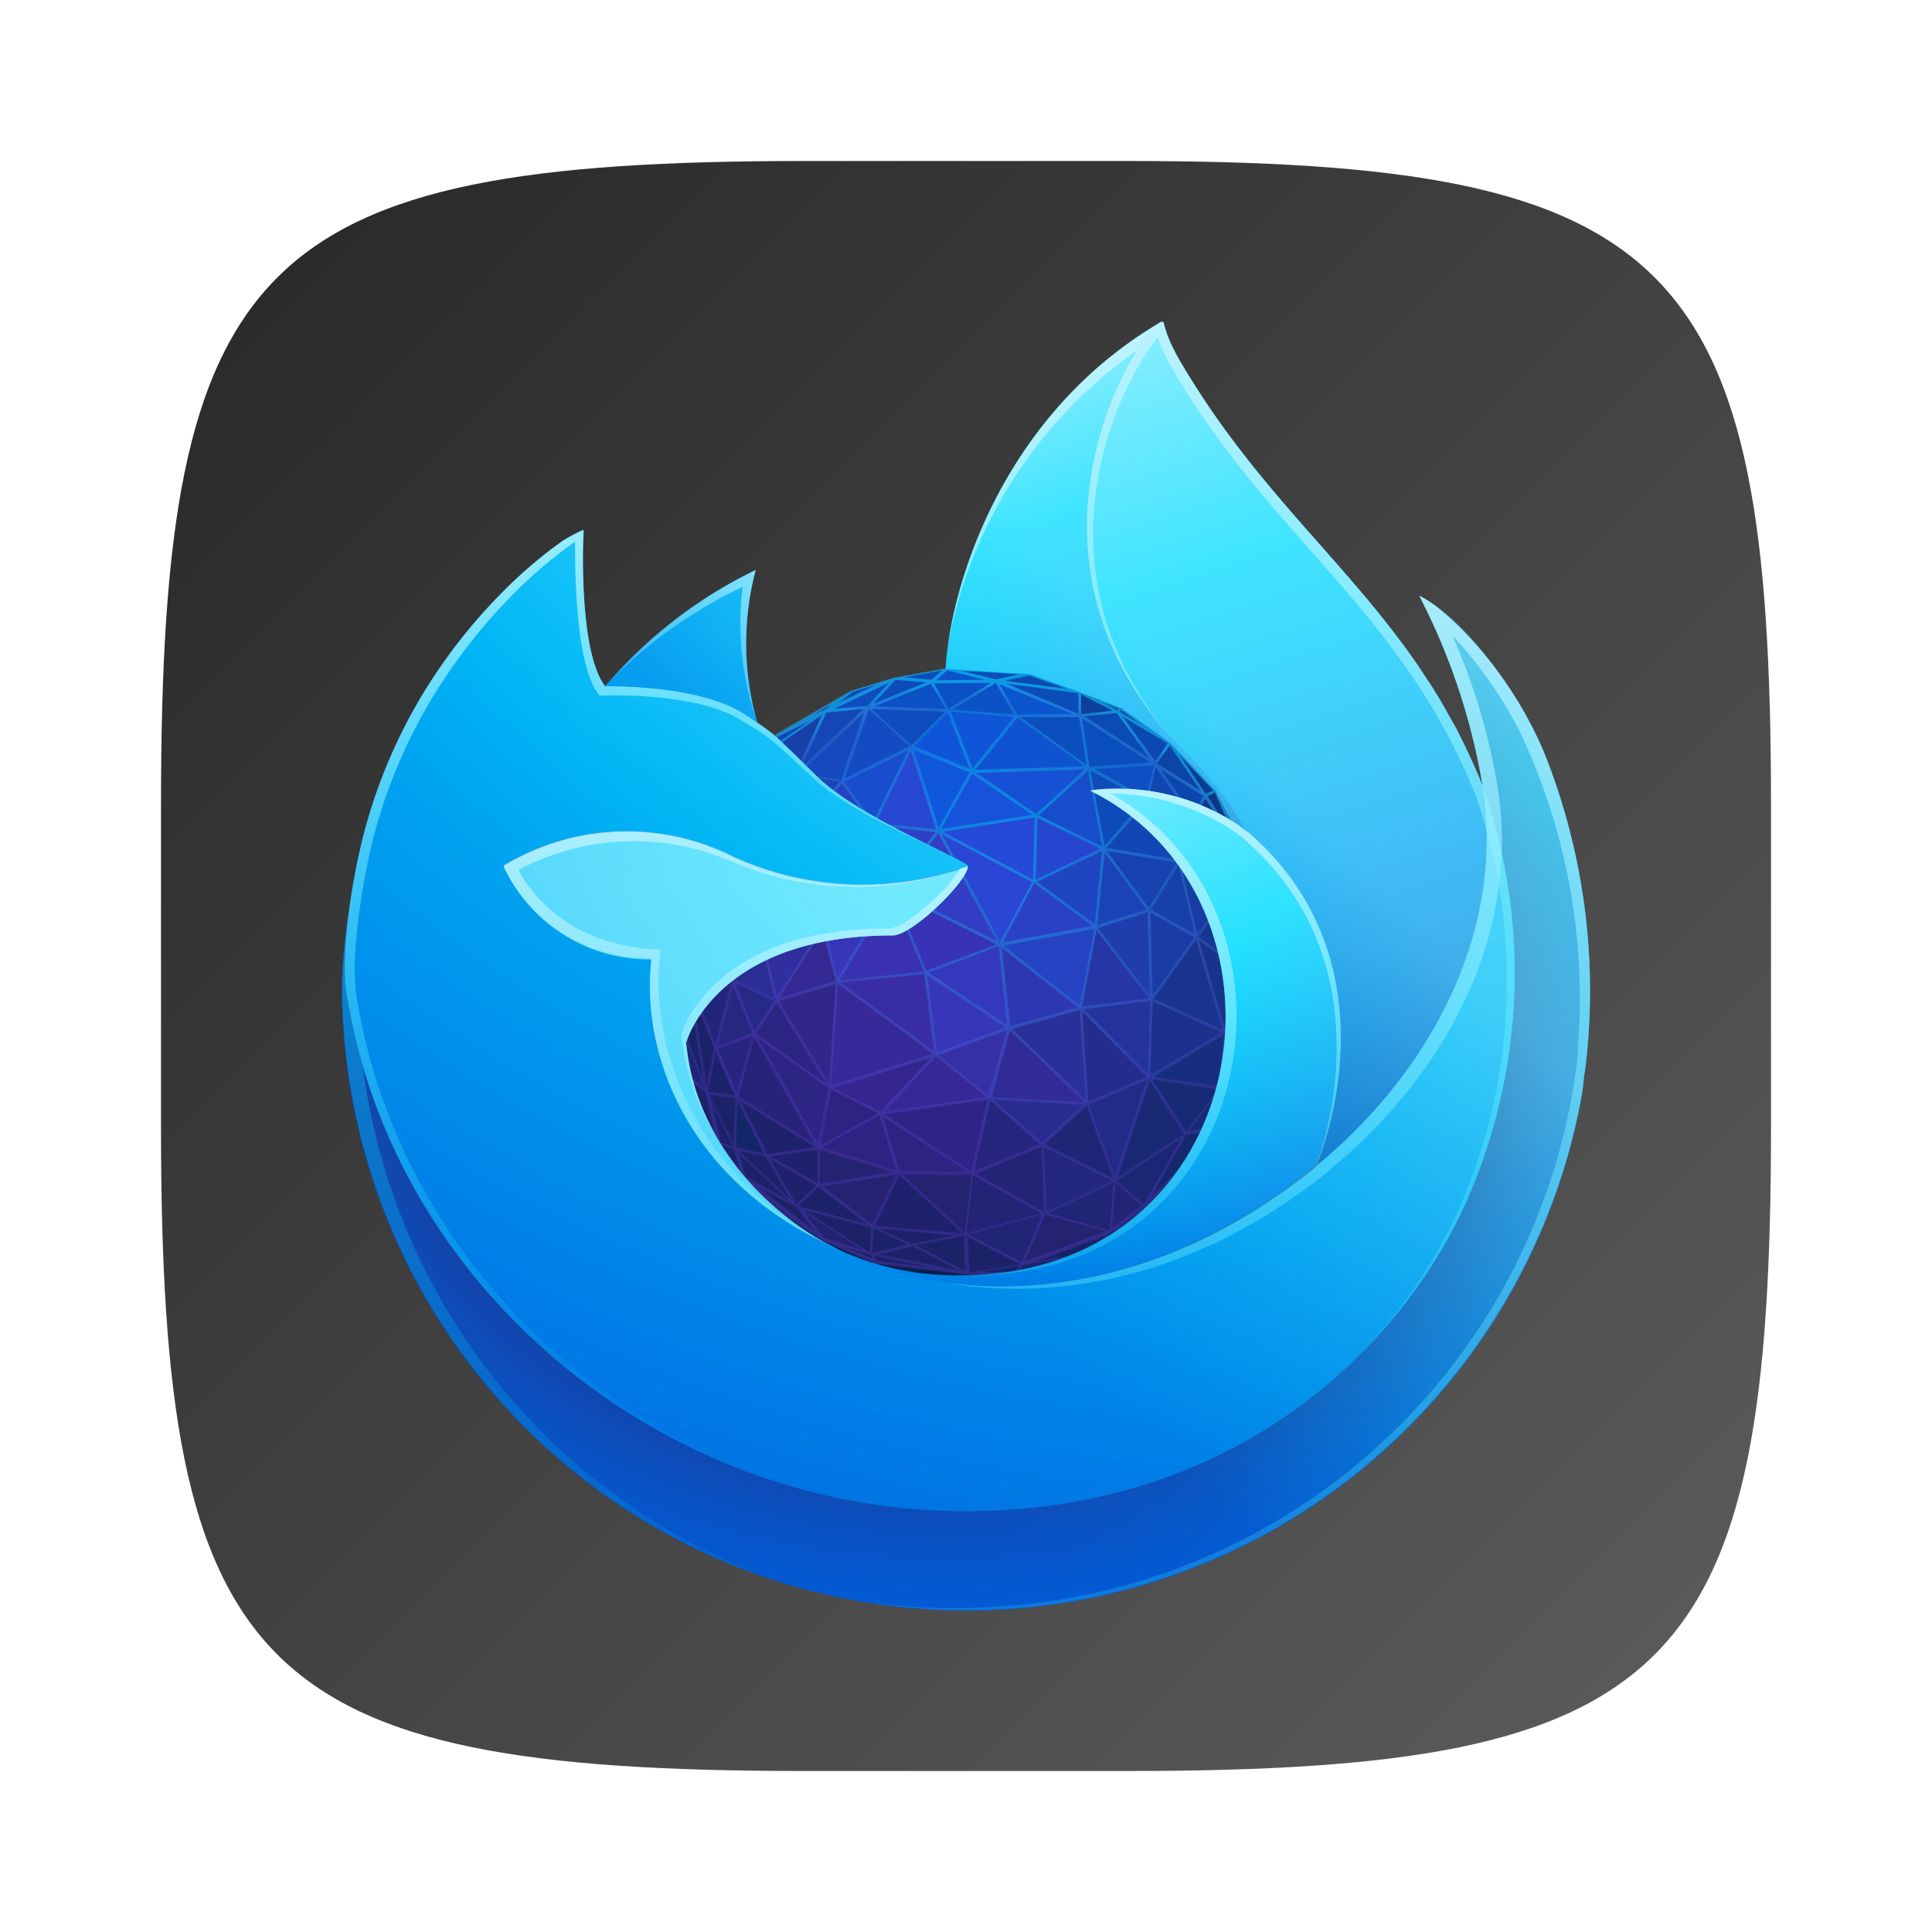 <?xml version="1.0" encoding="UTF-8" standalone="no"?>
<!-- Created with Inkscape (http://www.inkscape.org/) -->

<svg
   width="24"
   height="24"
   viewBox="0 0 24 24"
   version="1.1"
   id="svg5"
   inkscape:version="1.4 (e7c3feb100, 2024-10-09)"
   sodipodi:docname="firefox-developer-icon.svg"
   xmlns:inkscape="http://www.inkscape.org/namespaces/inkscape"
   xmlns:sodipodi="http://sodipodi.sourceforge.net/DTD/sodipodi-0.dtd"
   xmlns:xlink="http://www.w3.org/1999/xlink"
   xmlns="http://www.w3.org/2000/svg"
   xmlns:svg="http://www.w3.org/2000/svg">
  <sodipodi:namedview
     id="namedview7"
     pagecolor="#ffffff"
     bordercolor="#000000"
     borderopacity="0.25"
     inkscape:showpageshadow="2"
     inkscape:pageopacity="0.0"
     inkscape:pagecheckerboard="0"
     inkscape:deskcolor="#d1d1d1"
     inkscape:document-units="px"
     showgrid="false"
     inkscape:zoom="32.75"
     inkscape:cx="12"
     inkscape:cy="12"
     inkscape:window-width="1920"
     inkscape:window-height="1011"
     inkscape:window-x="0"
     inkscape:window-y="0"
     inkscape:window-maximized="1"
     inkscape:current-layer="svg5"
     showguides="false" />
  <defs
     id="defs2">
    <radialGradient
       cx="42.067"
       cy="30.945"
       r="22.655"
       id="a-71"
       gradientTransform="matrix(0.038,0,0,0.038,0.614,0.661)"
       fx="42.067"
       fy="30.945"
       gradientUnits="userSpaceOnUse">
      <stop
         stop-color="#0DF"
         stop-opacity=".4"
         offset="10%"
         id="stop4593" />
      <stop
         stop-color="#7542E5"
         stop-opacity=".25"
         offset="90%"
         id="stop4595" />
    </radialGradient>
    <radialGradient
       cx="39.892"
       cy="41.404"
       fx="39.802"
       fy="41.404"
       r="19.257"
       id="b-4"
       gradientTransform="matrix(0.038,0,0,0.038,0.614,0.661)"
       gradientUnits="userSpaceOnUse">
      <stop
         stop-color="#7542E5"
         stop-opacity="0"
         offset="91%"
         id="stop4598" />
      <stop
         stop-color="#0DF"
         stop-opacity=".4"
         offset="100%"
         id="stop4600" />
    </radialGradient>
    <radialGradient
       cx="61.2"
       cy="9.81"
       fx="61.2"
       fy="9.81"
       r="89.403"
       gradientTransform="matrix(0.042,0,0,0.034,0.614,0.661)"
       id="c-2"
       gradientUnits="userSpaceOnUse">
      <stop
         stop-color="#80EBFF"
         offset="0%"
         id="stop4603" />
      <stop
         stop-color="#0DF"
         offset="26%"
         id="stop4605" />
      <stop
         stop-color="#0090ED"
         offset="53%"
         id="stop4607" />
      <stop
         stop-color="#0060DF"
         offset="86%"
         id="stop4609" />
    </radialGradient>
    <radialGradient
       cx="34.47"
       cy="46.829"
       fx="34.659"
       fy="46.829"
       r="89.403"
       gradientTransform="matrix(0.042,0,0,0.034,0.614,0.661)"
       id="d-8"
       gradientUnits="userSpaceOnUse">
      <stop
         stop-color="#321C64"
         stop-opacity=".8"
         offset="30%"
         id="stop4612" />
      <stop
         stop-color="#212F83"
         stop-opacity=".5"
         offset="37%"
         id="stop4614" />
      <stop
         stop-color="#0A47AC"
         stop-opacity=".14"
         offset="48%"
         id="stop4616" />
      <stop
         stop-color="#0250BB"
         stop-opacity="0"
         offset="53%"
         id="stop4618" />
    </radialGradient>
    <radialGradient
       cx="61.192"
       cy="-19.16"
       r="139.74"
       gradientTransform="matrix(0.041,0,0,0.034,0.614,0.661)"
       id="e-4"
       fx="61.192"
       fy="-19.16"
       gradientUnits="userSpaceOnUse">
      <stop
         stop-color="#80EBFF"
         offset="0%"
         id="stop4621" />
      <stop
         stop-color="#00B3F4"
         offset="47%"
         id="stop4623" />
      <stop
         stop-color="#0060DF"
         offset="84%"
         id="stop4625" />
      <stop
         stop-color="#592ACB"
         offset="100%"
         id="stop4627" />
    </radialGradient>
    <linearGradient
       x1="84.163"
       y1="-3.604"
       x2="91.018"
       y2="41.136"
       id="f-3"
       gradientTransform="matrix(0.026,0,0,0.055,0.614,0.661)"
       gradientUnits="userSpaceOnUse">
      <stop
         stop-color="#AAF2FF"
         offset="0%"
         id="stop4518" />
      <stop
         stop-color="#0DF"
         offset="29%"
         id="stop4520" />
      <stop
         stop-color="#0090ED"
         offset="61%"
         id="stop4522" />
      <stop
         stop-color="#0250BB"
         offset="89%"
         id="stop4524" />
    </linearGradient>
    <linearGradient
       x1="59.667"
       y1="0.008"
       x2="65.723"
       y2="30.05"
       id="g-5"
       gradientTransform="matrix(0.029,0,0,0.049,0.614,0.661)"
       gradientUnits="userSpaceOnUse">
      <stop
         stop-color="#AAF2FF"
         offset="0%"
         id="stop4527" />
      <stop
         stop-color="#0DF"
         offset="29%"
         id="stop4529" />
      <stop
         stop-color="#0090ED"
         offset="74%"
         id="stop4531" />
      <stop
         stop-color="#0250BB"
         offset="100%"
         id="stop4533" />
    </linearGradient>
    <radialGradient
       cx="37.3"
       cy="5.563"
       fx="37.3"
       fy="5.563"
       r="28.381"
       gradientTransform="matrix(0.038,0,0,0.038,0.614,0.661)"
       id="h-5"
       gradientUnits="userSpaceOnUse">
      <stop
         stop-color="#0DF"
         offset="0%"
         id="stop4630" />
      <stop
         stop-color="#0090ED"
         offset="82%"
         id="stop4632" />
    </radialGradient>
    <radialGradient
       cx="52.951"
       cy="21.181"
       fx="52.951"
       fy="21.181"
       r="85.36"
       gradientTransform="matrix(0.04,0,0,0.036,0.614,0.661)"
       id="i-8"
       gradientUnits="userSpaceOnUse">
      <stop
         stop-color="#80EBFF"
         offset="29%"
         id="stop4635" />
      <stop
         stop-color="#00B3F4"
         offset="100%"
         id="stop4637" />
    </radialGradient>
    <radialGradient
       cx="36.139"
       cy="15.884"
       fx="36.139"
       fy="15.884"
       r="71.747"
       gradientTransform="matrix(0.038,0,0,0.037,0.614,0.661)"
       id="j-8"
       gradientUnits="userSpaceOnUse">
      <stop
         stop-color="#AAF2FF"
         offset="18%"
         id="stop4640" />
      <stop
         stop-color="#0DF"
         offset="43%"
         id="stop4642" />
      <stop
         stop-color="#0060DF"
         offset="69%"
         id="stop4644" />
    </radialGradient>
    <linearGradient
       x1="68.992"
       y1="11.815"
       x2="17.022"
       y2="66.148"
       id="k-8"
       gradientTransform="matrix(0.037,0,0,0.038,0.614,0.661)"
       gradientUnits="userSpaceOnUse">
      <stop
         stop-color="#80EBFF"
         stop-opacity=".5"
         offset="24%"
         id="stop4536" />
      <stop
         stop-color="#0DF"
         stop-opacity="0"
         offset="70%"
         id="stop4538" />
    </linearGradient>
    <linearGradient
       x1="32.206"
       y1="33.09"
       x2="25.121"
       y2="60.567"
       id="l-9"
       gradientTransform="matrix(0.039,0,0,0.036,0.614,0.661)"
       gradientUnits="userSpaceOnUse">
      <stop
         stop-color="#BFF3FF"
         stop-opacity=".9"
         offset="0%"
         id="stop4541" />
      <stop
         stop-color="#80EBFF"
         stop-opacity=".5"
         offset="100%"
         id="stop4543" />
    </linearGradient>
    <linearGradient
       x1="95.009"
       y1="-0.824"
       x2="93.769"
       y2="57.468"
       id="m"
       gradientTransform="matrix(0.024,0,0,0.058,0.614,0.661)"
       gradientUnits="userSpaceOnUse">
      <stop
         stop-color="#BFF3FF"
         offset="0%"
         id="stop4546" />
      <stop
         stop-color="#0DF"
         stop-opacity="0"
         offset="100%"
         id="stop4548" />
    </linearGradient>
    <linearGradient
       x1="56.137"
       y1="-0.637"
       x2="55.329"
       y2="23.111"
       id="n"
       gradientTransform="matrix(0.031,0,0,0.046,0.614,0.661)"
       gradientUnits="userSpaceOnUse">
      <stop
         stop-color="#BFF3FF"
         offset="0%"
         id="stop4551" />
      <stop
         stop-color="#AAF2FF"
         stop-opacity=".5"
         offset="100%"
         id="stop4553" />
    </linearGradient>
    <linearGradient
       x1="58.333"
       y1="25.309"
       x2="56.716"
       y2="64.108"
       id="o"
       gradientTransform="matrix(0.033,0,0,0.042,0.614,0.661)"
       gradientUnits="userSpaceOnUse">
      <stop
         stop-color="#BFF3FF"
         offset="0%"
         id="stop4556" />
      <stop
         stop-color="#0DF"
         stop-opacity="0"
         offset="100%"
         id="stop4558" />
    </linearGradient>
    <linearGradient
       x1="23.729"
       y1="33.093"
       x2="25.866"
       y2="66.491"
       id="p"
       gradientTransform="matrix(0.04,0,0,0.035,0.614,0.661)"
       gradientUnits="userSpaceOnUse">
      <stop
         stop-color="#BFF3FF"
         stop-opacity=".8"
         offset="0%"
         id="stop4561" />
      <stop
         stop-color="#80EBFF"
         stop-opacity=".2"
         offset="100%"
         id="stop4563" />
    </linearGradient>
    <linearGradient
       x1="29.195"
       y1="12.975"
       x2="20.564"
       y2="26.988"
       id="q"
       gradientTransform="matrix(0.037,0,0,0.038,0.614,0.661)"
       gradientUnits="userSpaceOnUse">
      <stop
         stop-color="#BFF3FF"
         stop-opacity=".8"
         offset="0%"
         id="stop4566" />
      <stop
         stop-color="#80EBFF"
         stop-opacity=".2"
         offset="100%"
         id="stop4568" />
    </linearGradient>
    <linearGradient
       x1="18.502"
       y1="29.406"
       x2="16.875"
       y2="74.325"
       id="r"
       gradientTransform="matrix(0.03,0,0,0.047,0.614,0.661)"
       gradientUnits="userSpaceOnUse">
      <stop
         stop-color="#0DF"
         stop-opacity=".4"
         offset="0%"
         id="stop4571" />
      <stop
         stop-color="#0DF"
         stop-opacity="0"
         offset="100%"
         id="stop4573" />
    </linearGradient>
    <linearGradient
       x1="25.578"
       y1="4.555"
       x2="25.578"
       y2="57.368"
       id="s"
       gradientTransform="matrix(0.03,0,0,0.047,0.614,0.661)"
       gradientUnits="userSpaceOnUse">
      <stop
         stop-color="#BFF3FF"
         offset="0%"
         id="stop4576" />
      <stop
         stop-color="#0DF"
         stop-opacity="0"
         offset="100%"
         id="stop4578" />
    </linearGradient>
    <linearGradient
       x1="68.299"
       y1="12.778"
       x2="65.108"
       y2="89.877"
       id="t"
       gradientTransform="matrix(0.032,0,0,0.044,0.614,0.661)"
       gradientUnits="userSpaceOnUse">
      <stop
         stop-color="#BFF3FF"
         stop-opacity=".8"
         offset="0%"
         id="stop4581" />
      <stop
         stop-color="#0DF"
         stop-opacity="0"
         offset="100%"
         id="stop4583" />
    </linearGradient>
    <linearGradient
       inkscape:collect="always"
       xlink:href="#4852"
       id="linearGradient3500"
       x1="2"
       y1="2"
       x2="28.667"
       y2="28.667"
       gradientUnits="userSpaceOnUse"
       gradientTransform="matrix(0.75,0,0,0.75,0.5,0.5)" />
    <linearGradient
       inkscape:collect="always"
       id="4852">
      <stop
         style="stop-color:#272727;stop-opacity:1;"
         offset="0"
         id="stop14555" />
      <stop
         style="stop-color:#5d5d5d;stop-opacity:1;"
         offset="1"
         id="stop14557" />
    </linearGradient>
  </defs>
  <path
     id="path530"
     style="fill:url(#linearGradient3500);fill-opacity:1;stroke-width:0.75;stroke-linecap:round;stroke-linejoin:round"
     d="M 10,2 C 3.174,2 2,3.205 2,10 v 4 c 0,6.795 1.174,8 8,8 h 4 c 6.826,0 8,-1.205 8,-8 V 10 C 22,3.205 20.826,2 14,2 Z"
     sodipodi:nodetypes="sssssssss" />
  <g
     id="g695"
     transform="matrix(5.327,0,0,5.327,0.725,0.476)">
    <path
       d="m 1.454,2.412 0.092,0.254 0.138,0.186 0.323,0.062 0.155,0.013 0.264,-0.066 0.114,-0.109 z"
       id="path4649"
       inkscape:connector-curvature="0"
       style="fill:#09204d;stroke-width:0.038" />
    <path
       d="M 2.823,2.037 2.79,1.93 2.698,1.755 2.592,1.643 2.48,1.563 2.382,1.525 2.265,1.483 2.072,1.471 1.95,1.493 1.851,1.523 1.675,1.626 1.565,1.749 1.463,1.914 l -0.04,0.14 -0.007,0.213 0.038,0.145 0.084,0.165 0.059,0.08 0.082,0.075 0.102,0.069 0.126,0.055 0.211,0.025 0.11,0.003 0.163,-0.046 0.146,-0.08 0.094,-0.08 0.073,-0.087 0.103,-0.201 0.023,-0.138 z"
       id="path4651"
       inkscape:connector-curvature="0"
       style="fill:#09204d;stroke-width:0.038" />
    <path
       d="m 2.075,1.567 -0.086,0.086 0.141,0.057 0.105,-0.13 z"
       id="path4653"
       inkscape:connector-curvature="0"
       style="fill:#0e56d7;stroke-width:0.038" />
    <path
       d="M 2.13,1.71 2.403,1.702 2.235,1.58 Z"
       id="path4655"
       inkscape:connector-curvature="0"
       style="fill:#1053d1;stroke-width:0.038" />
    <path
       d="m 2.382,1.579 -0.148,9.01e-4 0.168,0.122 0.155,-0.01 z"
       id="path4657"
       inkscape:connector-curvature="0"
       style="fill:#0b4fbf;stroke-width:0.038" />
    <path
       d="M 2.558,1.692 2.47,1.57 2.592,1.643 Z"
       id="path4659"
       inkscape:connector-curvature="0"
       style="fill:#0b48b0;stroke-width:0.038" />
    <path
       d="m 2.675,1.766 -0.117,-0.075 0.034,-0.049 z"
       id="path4661"
       inkscape:connector-curvature="0"
       style="fill:#0c45a7;stroke-width:0.038" />
    <path
       d="m 2.558,1.692 -0.02,0.083 0.107,0.043 z"
       id="path4663"
       inkscape:connector-curvature="0"
       style="fill:#0f46af;stroke-width:0.038" />
    <path
       d="m 2.558,1.692 0.117,0.075 -0.03,0.052 z"
       id="path4665"
       inkscape:connector-curvature="0"
       style="fill:#0c47ad;stroke-width:0.038" />
    <path
       d="m 2.403,1.702 0.155,-0.01 -0.02,0.083 z"
       id="path4667"
       inkscape:connector-curvature="0"
       style="fill:#0e4fc3;stroke-width:0.038" />
    <path
       d="m 2.403,1.702 -0.123,0.111 0.158,0.077 z"
       id="path4669"
       inkscape:connector-curvature="0"
       style="fill:#174dca;stroke-width:0.038" />
    <path
       d="m 2.13,1.71 0.273,-0.008 -0.123,0.111 z"
       id="path4671"
       inkscape:connector-curvature="0"
       style="fill:#1650d4;stroke-width:0.038" />
    <path
       d="m 2.538,1.775 0.074,0.144 0.033,-0.101 z"
       id="path4673"
       inkscape:connector-curvature="0"
       style="fill:#1246b2;stroke-width:0.038" />
    <path
       d="m 2.613,1.919 0.033,-0.101 0.078,0.185 z"
       id="path4675"
       inkscape:connector-curvature="0"
       style="fill:#133ea1;stroke-width:0.038" />
    <path
       d="m 2.645,1.818 0.119,0.087 -0.041,0.098 z"
       id="path4677"
       inkscape:connector-curvature="0"
       style="fill:#103d98;stroke-width:0.038" />
    <path
       d="m 2.675,1.766 0.023,-0.011 0.066,0.15 z"
       id="path4679"
       inkscape:connector-curvature="0"
       style="fill:#0b3785;stroke-width:0.038" />
    <path
       d="M 2.764,1.905 2.79,1.93 2.698,1.755 Z"
       id="path4681"
       inkscape:connector-curvature="0"
       style="fill:#0b3685;stroke-width:0.038" />
    <path
       d="M 2.764,1.905 2.675,1.766 2.645,1.818 Z M 2.592,1.643 l 0.083,0.123 0.023,-0.011 z"
       id="path4683"
       inkscape:connector-curvature="0"
       style="fill:#0c3b91;stroke-width:0.038" />
    <path
       d="m 2.817,2.121 -0.026,-0.191 0.032,0.107 -0.006,0.084 z"
       id="path4685"
       inkscape:connector-curvature="0"
       style="fill:#0b3279;stroke-width:0.038" />
    <path
       d="M 2.764,1.905 2.817,2.121 2.79,1.93 Z"
       id="path4687"
       inkscape:connector-curvature="0"
       style="fill:#0f388d;stroke-width:0.038" />
    <path
       d="M 2.723,2.003 2.817,2.121 2.764,1.905 Z"
       id="path4689"
       inkscape:connector-curvature="0"
       style="fill:#0d3481;stroke-width:0.038" />
    <path
       d="m 2.816,2.121 0.006,-0.084 0.006,0.215 -0.012,-0.131 z"
       id="path4691"
       inkscape:connector-curvature="0"
       style="fill:#0b2e71;stroke-width:0.038" />
    <path
       d="M 2.801,2.291 2.829,2.252 2.817,2.121 Z"
       id="path4693"
       inkscape:connector-curvature="0"
       style="fill:#0e2f77;stroke-width:0.038" />
    <path
       d="m 2.807,2.39 -0.022,0.011 0.045,-0.149 z"
       id="path4695"
       inkscape:connector-curvature="0"
       style="fill:#0e2969;stroke-width:0.038" />
    <path
       d="m 2.784,2.401 0.045,-0.149 -0.028,0.039 z"
       id="path4697"
       inkscape:connector-curvature="0"
       style="fill:#0c2a69;stroke-width:0.038" />
    <path
       d="m 2.801,2.291 0.016,-0.17 -0.048,0.057 z"
       id="path4699"
       inkscape:connector-curvature="0"
       style="fill:#123180;stroke-width:0.038" />
    <path
       d="m 2.784,2.401 0.017,-0.11 -0.093,0.156 z"
       id="path4701"
       inkscape:connector-curvature="0"
       style="fill:#112b70;stroke-width:0.038" />
    <path
       d="m 2.723,2.003 0.094,0.118 -0.048,0.057 z"
       id="path4703"
       inkscape:connector-curvature="0"
       style="fill:#12378c;stroke-width:0.038" />
    <path
       d="M 2.801,2.291 2.769,2.178 2.72,2.317 Z"
       id="path4705"
       inkscape:connector-curvature="0"
       style="fill:#122e7b;stroke-width:0.038" />
    <path
       d="M 2.704,2.591 2.784,2.401 2.709,2.54 Z"
       id="path4707"
       inkscape:connector-curvature="0"
       style="fill:#11296c;stroke-width:0.038" />
    <path
       d="M 2.709,2.54 2.784,2.401 2.708,2.447 Z"
       id="path4709"
       inkscape:connector-curvature="0"
       style="fill:#142a72;stroke-width:0.038" />
    <path
       d="m 2.784,2.401 -0.08,0.19 0.103,-0.201 z m -0.153,0.277 0.073,-0.087 0.005,-0.052 z m -0.094,0.08 0.094,-0.08 -0.099,0.046 z"
       id="path4711"
       inkscape:connector-curvature="0"
       style="fill:#112768;stroke-width:0.038" />
    <path
       d="m 1.99,2.814 -0.095,0.023 0.003,-0.066 z"
       id="path4713"
       inkscape:connector-curvature="0"
       style="fill:#1c226a;stroke-width:0.038" />
    <path
       d="m 1.463,1.914 0.026,-0.01 -0.066,0.15 z"
       id="path4715"
       inkscape:connector-curvature="0"
       style="fill:#182b7a;stroke-width:0.038" />
    <path
       d="m 1.423,2.054 0.05,-0.009 0.016,-0.141 z"
       id="path4717"
       inkscape:connector-curvature="0"
       style="fill:#1f308d;stroke-width:0.038" />
    <path
       d="m 1.426,2.234 -0.003,-0.18 0.05,-0.009 z"
       id="path4719"
       inkscape:connector-curvature="0"
       style="fill:#1e2b7f;stroke-width:0.038" />
    <path
       d="m 2.538,1.775 -0.101,0.115 0.175,0.029 z M 1.661,1.657 1.789,1.569 1.675,1.626 Z"
       id="path4721"
       inkscape:connector-curvature="0"
       style="fill:#1346b5;stroke-width:0.038" />
    <path
       d="M 1.675,1.626 1.851,1.523 1.789,1.569 1.675,1.626"
       id="path4723"
       inkscape:connector-curvature="0"
       style="fill:#1244ac;stroke-width:0.038" />
    <path
       d="m 1.789,1.569 0.161,-0.077 -0.099,0.031 z"
       id="path4725"
       inkscape:connector-curvature="0"
       style="fill:#0e4ab6;stroke-width:0.038" />
    <path
       d="m 2.403,1.702 0.035,0.188 0.101,-0.115 z m -0.515,-0.142 0.15,-0.06 -0.087,-0.008 z"
       id="path4727"
       inkscape:connector-curvature="0"
       style="fill:#0e4bba;stroke-width:0.038" />
    <path
       d="m 2.072,1.471 -0.122,0.022 0.087,0.008 z"
       id="path4729"
       inkscape:connector-curvature="0"
       style="fill:#0a4ebc;stroke-width:0.038" />
    <path
       d="m 2.187,1.499 -0.15,0.001 0.035,-0.03"
       id="path4731"
       inkscape:connector-curvature="0"
       style="fill:#0c54cc;stroke-width:0.038" />
    <path
       d="m 2.47,1.57 -0.087,0.009 0.176,0.113 z M 2.187,1.499 2.382,1.525 2.265,1.483 Z"
       id="path4733"
       inkscape:connector-curvature="0"
       style="fill:#0b4bb4;stroke-width:0.038" />
    <path
       d="m 2.47,1.57 -0.088,-0.045 0.098,0.038 z"
       id="path4735"
       inkscape:connector-curvature="0"
       style="fill:#0c3889;stroke-width:0.038" />
    <path
       d="m 1.454,2.412 0.058,0.047 -0.085,-0.225 z m 0.796,0.448 0.051,-0.119 -0.185,0.05 z m 0.051,-0.119 0.154,0.043 0.009,-0.119 z"
       id="path4737"
       inkscape:connector-curvature="0"
       style="fill:#202575;stroke-width:0.038" />
    <path
       d="m 2.532,2.724 -0.068,-0.059 0.164,-0.109 z"
       id="path4739"
       inkscape:connector-curvature="0"
       style="fill:#1b2773;stroke-width:0.038" />
    <path
       d="m 2.628,2.555 -0.096,0.169 0.099,-0.046 0.078,-0.138 z"
       id="path4741"
       inkscape:connector-curvature="0"
       style="fill:#15276d;stroke-width:0.038" />
    <path
       d="m 2.48,1.563 -0.01,0.007 0.122,0.073 z m -0.097,0.016 0.087,-0.009 -0.088,-0.045 z"
       id="path4743"
       inkscape:connector-curvature="0"
       style="fill:#0c409d;stroke-width:0.038" />
    <path
       d="m 2.072,1.471 0.115,0.028 0.078,-0.016 z m 0.31,0.054 -0.195,-0.026 0.196,0.08 z"
       id="path4745"
       inkscape:connector-curvature="0"
       style="fill:#0b4cb7;stroke-width:0.038" />
    <path
       d="m 2.187,1.499 0.048,0.081 0.148,-9.01e-4 z"
       id="path4747"
       inkscape:connector-curvature="0"
       style="fill:#0b55ce;stroke-width:0.038" />
    <path
       d="m 2.187,1.499 0.048,0.081 -0.159,-0.013 z"
       id="path4749"
       inkscape:connector-curvature="0"
       style="fill:#0a52c5;stroke-width:0.038" />
    <path
       d="m 2.037,1.5 0.038,0.067 0.112,-0.068 z"
       id="path4751"
       inkscape:connector-curvature="0"
       style="fill:#0951c4;stroke-width:0.038" />
    <path
       d="m 1.887,1.56 0.15,-0.06 0.038,0.067 z"
       id="path4753"
       inkscape:connector-curvature="0"
       style="fill:#0b50c4;stroke-width:0.038" />
    <path
       d="m 1.789,1.569 0.098,-0.009 0.063,-0.068 z m 0.098,-0.009 0.102,0.093 0.086,-0.086 z"
       id="path4755"
       inkscape:connector-curvature="0"
       style="fill:#0f4dbf;stroke-width:0.038" />
    <path
       d="M 1.887,1.56 1.722,1.716 1.789,1.569 Z"
       id="path4757"
       inkscape:connector-curvature="0"
       style="fill:#1546b6;stroke-width:0.038" />
    <path
       d="m 1.722,1.716 0.106,0.018 0.06,-0.173 z"
       id="path4759"
       inkscape:connector-curvature="0"
       style="fill:#1549bd;stroke-width:0.038" />
    <path
       d="m 1.827,1.733 0.06,-0.173 0.102,0.093 z"
       id="path4761"
       inkscape:connector-curvature="0"
       style="fill:#144bc3;stroke-width:0.038" />
    <path
       d="m 1.565,1.749 0.006,0.062 0.09,-0.154 z"
       id="path4763"
       inkscape:connector-curvature="0"
       style="fill:#173794;stroke-width:0.038" />
    <path
       d="m 1.489,1.904 0.075,-0.155 0.006,0.062 z"
       id="path4765"
       inkscape:connector-curvature="0"
       style="fill:#192f84;stroke-width:0.038" />
    <path
       d="m 1.571,1.811 0.09,-0.154 0.061,0.058 z"
       id="path4767"
       inkscape:connector-curvature="0"
       style="fill:#1a389b;stroke-width:0.038" />
    <path
       d="m 1.566,1.945 0.005,-0.134 -0.082,0.093 z"
       id="path4769"
       inkscape:connector-curvature="0"
       style="fill:#1d3089;stroke-width:0.038" />
    <path
       d="m 1.566,1.945 0.005,-0.134 0.106,0.086 z"
       id="path4771"
       inkscape:connector-curvature="0"
       style="fill:#1e389f;stroke-width:0.038" />
    <path
       d="m 1.677,1.898 0.044,-0.182 -0.151,0.096 z"
       id="path4773"
       inkscape:connector-curvature="0"
       style="fill:#1c40af;stroke-width:0.038" />
    <path
       d="m 1.677,1.898 0.044,-0.182 0.106,0.018 z"
       id="path4775"
       inkscape:connector-curvature="0"
       style="fill:#1e41b7;stroke-width:0.038" />
    <path
       d="m 1.473,2.045 0.016,-0.141 0.076,0.041 z"
       id="path4777"
       inkscape:connector-curvature="0"
       style="fill:#192c7d;stroke-width:0.038" />
    <path
       d="m 2.25,2.86 0.142,-0.022 0.063,-0.054 z m -0.834,-0.593 0.01,-0.033 -0.003,-0.18 z m 0.057,-0.222 -0.047,0.189 0.085,0.225 -0.042,-0.261 z"
       id="path4779"
       inkscape:connector-curvature="0"
       style="fill:#162467;stroke-width:0.038" />
    <path
       d="m 1.512,2.46 0.07,0.01 -0.049,-0.115 z"
       id="path4781"
       inkscape:connector-curvature="0"
       style="fill:#1a236a;stroke-width:0.038" />
    <path
       d="m 2.532,2.724 -0.077,0.06 -0.063,0.054 0.146,-0.08 z m -0.414,0.157 0.11,0.003 0.163,-0.046 -0.142,0.022 z M 1.577,2.59 1.651,2.604 1.582,2.469 Z"
       id="path4783"
       inkscape:connector-curvature="0"
       style="fill:#132668;stroke-width:0.038" />
    <path
       d="M 1.898,2.771 1.773,2.675 1.721,2.725 1.895,2.837 Z M 1.454,2.412 1.538,2.577 1.512,2.46 Z M 1.416,2.267 1.454,2.412 1.426,2.234 Z M 2.116,2.79 1.898,2.771 1.99,2.814 1.895,2.837 1.781,2.802 1.907,2.856 2.118,2.881 2.25,2.86 Z M 1.582,2.469 1.512,2.46 1.577,2.59 Z M 1.47,2.198 1.512,2.46 1.533,2.354 Z m 0.181,0.406 -0.074,-0.014 -0.039,-0.013 0.059,0.08 0.082,0.075 0.102,0.069 -0.06,-0.077 z"
       id="path4785"
       inkscape:connector-curvature="0"
       style="fill:#1b2268;stroke-width:0.038" />
    <path
       d="M 1.473,2.045 1.573,2.198 1.566,1.945 Z"
       id="path4787"
       inkscape:connector-curvature="0"
       style="fill:#212a81;stroke-width:0.038" />
    <path
       d="m 1.47,2.198 0.063,0.156 0.04,-0.156 z"
       id="path4789"
       inkscape:connector-curvature="0"
       style="fill:#21267a;stroke-width:0.038" />
    <path
       d="m 1.533,2.354 0.04,-0.156 0.05,0.123 z"
       id="path4791"
       inkscape:connector-curvature="0"
       style="fill:#262781;stroke-width:0.038" />
    <path
       d="M 1.582,2.469 1.772,2.587 1.622,2.322 Z"
       id="path4793"
       inkscape:connector-curvature="0"
       style="fill:#272379;stroke-width:0.038" />
    <path
       d="m 1.538,2.577 0.039,0.013 -0.066,-0.131 z m 0.42,0.068 -0.06,0.126 0.217,0.02 z M 1.582,2.469 1.651,2.605 1.721,2.725 1.773,2.675 1.772,2.587 Z"
       id="path4795"
       inkscape:connector-curvature="0"
       style="fill:#1e226d;stroke-width:0.038" />
    <path
       d="m 2.464,2.664 -0.009,0.119 0.077,-0.06 z m -0.333,-0.017 -0.016,0.143 0.185,-0.05 -0.007,-0.161 z"
       id="path4797"
       inkscape:connector-curvature="0"
       style="fill:#222475;stroke-width:0.038" />
    <path
       d="M 1.47,2.198 H 1.573 L 1.473,2.045 Z m 0.824,0.381 0.007,0.161 0.164,-0.077 z"
       id="path4799"
       inkscape:connector-curvature="0"
       style="fill:#23277d;stroke-width:0.038" />
    <path
       d="m 2.294,2.58 0.105,-0.095 0.065,0.18 z"
       id="path4801"
       inkscape:connector-curvature="0"
       style="fill:#1e2776;stroke-width:0.038" />
    <path
       d="M 2.464,2.664 2.544,2.423 2.399,2.484 Z"
       id="path4803"
       inkscape:connector-curvature="0"
       style="fill:#222b86;stroke-width:0.038" />
    <path
       d="M 2.628,2.555 2.464,2.664 2.544,2.423 Z"
       id="path4805"
       inkscape:connector-curvature="0"
       style="fill:#192974;stroke-width:0.038" />
    <path
       d="m 2.708,2.447 -0.165,-0.024 0.085,0.132 0.081,-0.015 z"
       id="path4807"
       inkscape:connector-curvature="0"
       style="fill:#172a75;stroke-width:0.038" />
    <path
       d="M 2.72,2.317 2.544,2.423 2.708,2.447 2.801,2.291 Z"
       id="path4809"
       inkscape:connector-curvature="0"
       style="fill:#172d7d;stroke-width:0.038" />
    <path
       d="M 1.489,1.904 1.565,1.749 1.463,1.914 Z m 1.165,0.192 0.066,0.221 0.049,-0.14 z"
       id="path4811"
       inkscape:connector-curvature="0"
       style="fill:#18338a;stroke-width:0.038" />
    <path
       d="M 2.769,2.178 2.723,2.003 2.654,2.096 Z"
       id="path4813"
       inkscape:connector-curvature="0"
       style="fill:#153791;stroke-width:0.038" />
    <path
       d="M 2.544,2.423 2.72,2.317 2.549,2.241 Z"
       id="path4815"
       inkscape:connector-curvature="0"
       style="fill:#1b318b;stroke-width:0.038" />
    <path
       d="M 2.544,2.423 2.384,2.262 2.399,2.484 Z"
       id="path4817"
       inkscape:connector-curvature="0"
       style="fill:#242d8d;stroke-width:0.038" />
    <path
       d="M 2.294,2.58 2.171,2.471 2.399,2.484 Z"
       id="path4819"
       inkscape:connector-curvature="0"
       style="fill:#2a2b8f;stroke-width:0.038" />
    <path
       d="m 1.582,2.469 0.04,-0.148 -0.09,0.033 z m 0.589,0.002 -0.04,0.176 0.162,-0.067 z"
       id="path4821"
       inkscape:connector-curvature="0"
       style="fill:#27267f;stroke-width:0.038" />
    <path
       d="m 1.917,2.507 -0.118,-0.06 -0.027,0.14 0.186,0.058 0.173,0.002 z"
       id="path4823"
       inkscape:connector-curvature="0"
       style="fill:#2d2381;stroke-width:0.038" />
    <path
       d="M 2.131,2.647 2.171,2.471 1.917,2.507 Z"
       id="path4825"
       inkscape:connector-curvature="0"
       style="fill:#2f2485;stroke-width:0.038" />
    <path
       d="M 1.573,2.198 1.624,2.036 1.566,1.945 Z"
       id="path4827"
       inkscape:connector-curvature="0"
       style="fill:#233196;stroke-width:0.038" />
    <path
       d="M 1.677,1.898 1.901,1.832 1.783,2.074 Z"
       id="path4829"
       inkscape:connector-curvature="0"
       style="fill:#293cb7;stroke-width:0.038" />
    <path
       d="M 2.544,2.423 2.384,2.262 2.549,2.241 Z"
       id="path4831"
       inkscape:connector-curvature="0"
       style="fill:#25339c;stroke-width:0.038" />
    <path
       d="M 2.72,2.317 2.654,2.096 2.549,2.241 Z"
       id="path4833"
       inkscape:connector-curvature="0"
       style="fill:#19348f;stroke-width:0.038" />
    <path
       d="M 2.399,2.484 2.217,2.308 2.384,2.262 Z"
       id="path4835"
       inkscape:connector-curvature="0"
       style="fill:#2a309a;stroke-width:0.038" />
    <path
       d="M 2.171,2.471 2.399,2.484 2.217,2.308 Z"
       id="path4837"
       inkscape:connector-curvature="0"
       style="fill:#302b96;stroke-width:0.038" />
    <path
       d="M 2.171,2.471 2.046,2.369 2.217,2.308 Z"
       id="path4839"
       inkscape:connector-curvature="0"
       style="fill:#3630a7;stroke-width:0.038" />
    <path
       d="M 1.661,1.657 1.675,1.626 1.565,1.749 Z m 0.952,0.262 0.041,0.177 0.069,-0.093 z"
       id="path4841"
       inkscape:connector-curvature="0"
       style="fill:#173da2;stroke-width:0.038" />
    <path
       d="M 1.677,1.898 1.783,2.074 1.624,2.036 Z"
       id="path4843"
       inkscape:connector-curvature="0"
       style="fill:#2a36a8;stroke-width:0.038" />
    <path
       d="M 1.624,2.036 1.783,2.074 1.675,2.243 Z"
       id="path4845"
       inkscape:connector-curvature="0"
       style="fill:#312e9f;stroke-width:0.038" />
    <path
       d="m 1.901,1.832 0.088,-0.179 -0.162,0.08 z"
       id="path4847"
       inkscape:connector-curvature="0"
       style="fill:#184dcd;stroke-width:0.038" />
    <path
       d="m 1.573,2.198 0.102,0.045 -0.053,0.079 z"
       id="path4849"
       inkscape:connector-curvature="0"
       style="fill:#272986;stroke-width:0.038" />
    <path
       d="m 1.675,2.243 -0.053,0.079 0.15,0.266 0.027,-0.14 z"
       id="path4851"
       inkscape:connector-curvature="0"
       style="fill:#2c2584;stroke-width:0.038" />
    <path
       d="M 1.799,2.447 1.816,2.2 1.675,2.243 Z"
       id="path4853"
       inkscape:connector-curvature="0"
       style="fill:#32268b;stroke-width:0.038" />
    <path
       d="M 1.799,2.447 2.046,2.369 1.816,2.2 Z"
       id="path4855"
       inkscape:connector-curvature="0"
       style="fill:#372999;stroke-width:0.038" />
    <path
       d="M 2.046,2.369 2.022,2.179 1.816,2.2 Z"
       id="path4857"
       inkscape:connector-curvature="0"
       style="fill:#392da5;stroke-width:0.038" />
    <path
       d="M 2.022,2.179 2.196,2.114 2.217,2.308 Z"
       id="path4859"
       inkscape:connector-curvature="0"
       style="fill:#3338bc;stroke-width:0.038" />
    <path
       d="M 1.917,2.507 2.171,2.471 2.046,2.369 Z"
       id="path4861"
       inkscape:connector-curvature="0"
       style="fill:#362896;stroke-width:0.038" />
    <path
       d="M 1.917,2.507 1.799,2.447 2.046,2.369 Z"
       id="path4863"
       inkscape:connector-curvature="0"
       style="fill:#35268f;stroke-width:0.038" />
    <path
       d="M 1.901,1.832 2.052,1.848 1.989,1.653 Z"
       id="path4865"
       inkscape:connector-curvature="0"
       style="fill:#2648d3;stroke-width:0.038" />
    <path
       d="M 2.13,1.71 1.989,1.653 2.052,1.848 Z"
       id="path4867"
       inkscape:connector-curvature="0"
       style="fill:#1057dc;stroke-width:0.038" />
    <path
       d="M 2.13,1.71 2.28,1.813 2.052,1.848 Z"
       id="path4869"
       inkscape:connector-curvature="0"
       style="fill:#1653da;stroke-width:0.038" />
    <path
       d="m 2.052,1.848 0.224,0.119 -0.079,0.146 z"
       id="path4871"
       inkscape:connector-curvature="0"
       style="fill:#2b46d5;stroke-width:0.038" />
    <path
       d="m 2.276,1.967 0.004,-0.154 -0.228,0.035 z"
       id="path4873"
       inkscape:connector-curvature="0"
       style="fill:#244ad7;stroke-width:0.038" />
    <path
       d="m 2.276,1.967 0.004,-0.154 0.158,0.077 z"
       id="path4875"
       inkscape:connector-curvature="0"
       style="fill:#2547cf;stroke-width:0.038" />
    <path
       d="M 2.052,1.848 2.196,2.114 1.943,1.987 Z"
       id="path4877"
       inkscape:connector-curvature="0"
       style="fill:#333cc5;stroke-width:0.038" />
    <path
       d="M 2.022,2.179 2.196,2.114 1.943,1.987 Z"
       id="path4879"
       inkscape:connector-curvature="0"
       style="fill:#3833b6;stroke-width:0.038" />
    <path
       d="M 2.196,2.114 2.42,2.073 2.276,1.967 Z"
       id="path4881"
       inkscape:connector-curvature="0"
       style="fill:#2a41c6;stroke-width:0.038" />
    <path
       d="M 2.438,1.89 2.42,2.073 2.276,1.967 Z"
       id="path4883"
       inkscape:connector-curvature="0"
       style="fill:#2045c1;stroke-width:0.038" />
    <path
       d="M 2.438,1.89 2.543,2.034 2.42,2.073 Z"
       id="path4885"
       inkscape:connector-curvature="0"
       style="fill:#1b43b7;stroke-width:0.038" />
    <path
       d="M 2.613,1.919 2.438,1.89 2.543,2.034 Z"
       id="path4887"
       inkscape:connector-curvature="0"
       style="fill:#1742af;stroke-width:0.038" />
    <path
       d="M 1.722,1.716 1.79,1.569 1.661,1.657 Z m 0.891,0.204 -0.069,0.114 0.111,0.063 z"
       id="path4889"
       inkscape:connector-curvature="0"
       style="fill:#1740a9;stroke-width:0.038" />
    <path
       d="M 2.549,2.241 2.654,2.096 2.543,2.034 Z"
       id="path4891"
       inkscape:connector-curvature="0"
       style="fill:#1b3ca4;stroke-width:0.038" />
    <path
       d="M 2.549,2.241 2.543,2.034 2.42,2.073 Z"
       id="path4893"
       inkscape:connector-curvature="0"
       style="fill:#1f3dad;stroke-width:0.038" />
    <path
       d="M 1.677,1.898 1.901,1.832 1.827,1.733 Z M 2.196,2.114 2.384,2.262 2.42,2.073 Z"
       id="path4895"
       inkscape:connector-curvature="0"
       style="fill:#2543c3;stroke-width:0.038" />
    <path
       d="M 2.217,2.308 2.384,2.262 2.196,2.114 Z"
       id="path4897"
       inkscape:connector-curvature="0"
       style="fill:#2e37b2;stroke-width:0.038" />
    <path
       d="m 1.901,1.832 0.042,0.154 0.109,-0.138 z"
       id="path4899"
       inkscape:connector-curvature="0"
       style="fill:#2d40c7;stroke-width:0.038" />
    <path
       d="M 1.901,1.832 1.783,2.074 1.943,1.987 Z"
       id="path4901"
       inkscape:connector-curvature="0"
       style="fill:#3537b8;stroke-width:0.038" />
    <path
       d="M 1.943,1.987 1.816,2.2 2.022,2.179 Z"
       id="path4903"
       inkscape:connector-curvature="0"
       style="fill:#3931b0;stroke-width:0.038" />
    <path
       d="m 2.022,2.179 0.024,0.191 0.17,-0.062 z M 1.816,2.2 1.943,1.987 1.783,2.074 Z"
       id="path4905"
       inkscape:connector-curvature="0"
       style="fill:#3735b8;stroke-width:0.038" />
    <path
       d="M 1.675,2.243 1.783,2.074 1.816,2.2 Z"
       id="path4907"
       inkscape:connector-curvature="0"
       style="fill:#342892;stroke-width:0.038" />
    <path
       d="M 1.781,2.802 1.895,2.837 1.721,2.725 Z M 1.773,2.675 1.898,2.771 1.958,2.645 1.772,2.587 Z M 2.116,2.791 2.131,2.647 1.958,2.645 Z M 2.3,2.741 2.25,2.86 2.455,2.784 Z"
       id="path4909"
       inkscape:connector-curvature="0"
       style="fill:#232372;stroke-width:0.038" />
    <path
       d="m 1.573,2.198 0.051,-0.163 0.052,0.207 z"
       id="path4911"
       inkscape:connector-curvature="0"
       style="fill:#2a2f96;stroke-width:0.038" />
    <path
       d="m 1.624,2.036 0.054,-0.138 -0.112,0.048 z m 0.796,0.037 -0.036,0.189 0.165,-0.02 z"
       id="path4913"
       inkscape:connector-curvature="0"
       style="fill:#2636a5;stroke-width:0.038" />
    <path
       d="M 2.832,2.253 V 2.252 L 2.826,2.037 V 2.036 L 2.794,1.929 V 1.929 L 2.701,1.754 2.594,1.641 H 2.594 L 2.482,1.561 H 2.481 L 2.384,1.523 H 2.383 L 2.266,1.481 H 2.265 L 2.072,1.469 H 2.071 L 1.95,1.491 H 1.949 L 1.85,1.521 H 1.849 L 1.673,1.623 1.563,1.746 1.462,1.911 v 4.1e-4 l -0.04,0.14 v 5.316e-4 l -0.008,0.213 v 0.001 l 0.038,0.145 v 4.928e-4 l 0.084,0.165 v 2.606e-4 l 0.058,0.082 v 1.912e-4 l 0.082,0.075 h 2.321e-4 L 1.779,2.803 h 2.321e-4 l 0.126,0.055 H 1.906 l 0.211,0.025 h 2.993e-4 l 0.11,0.003 h 8.591e-4 L 2.391,2.84 h 5.676e-4 l 0.146,-0.08 2.604e-4,-1.911e-4 h 1.843e-4 l 0.094,-0.08 0.073,-0.087 2.607e-4,-3.818e-4 0.103,-0.201 v -7.948e-4 l 0.023,-0.138 v -3.355e-4 z m -1.151,0.477 -0.021,-0.019 0.048,0.037 z m 0.309,0.081 -0.075,-0.035 0.176,0.016 z M 2.018,2.176 1.822,2.197 1.943,1.994 Z M 1.949,1.993 2.188,2.113 2.024,2.174 Z m 0.07,0.189 0.023,0.18 -0.218,-0.16 z m 0.02,0.186 -0.237,0.074 0.016,-0.237 z M 2.026,2.185 2.209,2.307 2.049,2.365 Z m 0.003,-0.006 0.164,-0.062 0.019,0.183 z m 0.253,-0.212 0.152,-0.072 -0.017,0.171 z m 0.13,0.103 -0.21,0.038 0.074,-0.138 z M 2.196,2.107 2.06,1.856 2.271,1.968 Z M 2.189,2.106 1.948,1.986 2.052,1.854 Z M 1.817,2.192 1.787,2.075 1.935,1.995 Z M 1.797,2.437 1.68,2.245 1.813,2.205 Z M 2.036,2.376 1.917,2.503 1.808,2.448 Z M 2.212,2.313 2.169,2.466 2.052,2.371 Z M 2.2,2.121 2.377,2.26 2.22,2.304 Z m 0.004,-0.005 0.212,-0.039 -0.034,0.179 z M 2.423,2.068 2.44,1.899 2.538,2.032 Z m 0.117,-0.03 0.005,0.194 -0.121,-0.157 z m -0.261,-0.076 0.004,-0.144 0.148,0.072 z m -0.006,0 L 2.062,1.85 2.277,1.817 Z M 1.945,1.98 1.905,1.836 2.046,1.851 Z M 1.939,1.985 1.79,2.066 1.9,1.841 Z M 1.812,2.198 1.682,2.238 1.782,2.081 Z M 1.789,2.436 1.627,2.321 1.675,2.249 Z m 0.013,0.016 0.109,0.055 -0.134,0.074 z m 0.245,-0.078 0.117,0.095 -0.238,0.034 z m 0.172,-0.06 0.173,0.167 -0.215,-0.012 z m 0.005,-0.004 0.158,-0.044 0.014,0.21 z M 2.421,2.08 2.543,2.239 2.388,2.258 Z M 2.547,2.039 2.649,2.097 2.552,2.232 Z m 0.001,-0.007 0.064,-0.105 0.038,0.162 z M 2.543,2.028 2.445,1.895 2.608,1.922 Z M 2.286,1.812 2.401,1.708 2.434,1.885 Z M 2.058,1.844 2.131,1.715 2.272,1.811 Z M 1.906,1.83 1.988,1.662 2.047,1.845 Z M 1.783,2.067 1.682,1.9 1.895,1.838 Z M 1.676,2.235 1.628,2.04 1.778,2.076 Z M 1.623,2.315 1.579,2.204 1.67,2.245 Z M 1.796,2.449 1.771,2.578 1.632,2.332 Z M 1.915,2.512 1.954,2.64 1.78,2.586 Z M 2.167,2.475 2.129,2.642 1.926,2.509 Z M 2.391,2.487 2.294,2.575 2.18,2.475 Z M 2.388,2.27 2.538,2.422 2.402,2.48 Z m 0.003,-0.006 0.155,-0.019 -0.005,0.17 z M 2.653,2.103 2.715,2.312 2.554,2.24 Z M 2.618,1.927 2.719,2.004 2.656,2.089 Z M 2.444,1.888 2.538,1.781 2.607,1.915 Z m -0.004,-0.005 -0.033,-0.175 0.126,0.068 z M 2.28,1.809 2.14,1.713 2.394,1.705 Z M 2.053,1.841 1.994,1.659 2.125,1.712 Z M 1.9,1.826 1.832,1.734 1.982,1.66 Z m -0.005,0.004 -0.208,0.061 0.14,-0.153 z M 1.776,2.069 1.628,2.034 1.678,1.905 Z M 1.67,2.238 1.577,2.197 1.623,2.048 Z m -0.052,0.082 -0.081,0.03 0.036,-0.141 z M 1.763,2.578 1.586,2.468 1.623,2.33 Z m 0.181,0.066 -0.168,0.027 -7.197e-4,-0.079 z M 1.923,2.515 2.121,2.644 1.961,2.642 Z m 0.25,-0.038 0.115,0.102 -0.152,0.063 z m 0.225,0.013 0.061,0.168 -0.159,-0.079 z m 0.005,-0.004 0.135,-0.057 -0.075,0.226 z m 0.149,-0.24 0.161,0.072 -0.166,0.099 z m 0.108,-0.142 0.105,0.075 -0.045,0.128 z m -0.001,-0.009 0.063,-0.085 0.042,0.16 z M 2.617,1.918 2.646,1.827 2.716,1.993 Z m -0.004,-0.007 -0.067,-0.13 0.096,0.038 z m -0.198,-0.207 0.14,-0.009 -0.018,0.075 z m -0.277,0.002 0.099,-0.122 0.158,0.114 z m -0.006,-0.003 -0.051,-0.133 0.148,0.012 z m -0.007,6.009e-4 -0.13,-0.053 0.079,-0.079 z m -0.291,0.022 0.056,-0.161 0.095,0.086 z m -0.15,0.159 0.041,-0.167 0.097,0.016 z M 1.623,2.029 1.571,1.947 1.672,1.904 Z m -0.003,0.007 -0.045,0.143 -0.006,-0.223 z M 1.569,2.202 1.532,2.345 1.475,2.202 Z m -0.095,-0.006 0.003,-0.14 0.09,0.14 z m 0.144,0.131 -0.036,0.133 -0.044,-0.104 z m 0.146,0.259 -0.11,0.016 -0.063,-0.123 z m 0.006,0.006 L 1.77,2.669 1.661,2.607 Z m 0.184,0.058 -0.056,0.116 -0.116,-0.089 z m 0.007,0.001 0.147,0.136 -0.204,-0.018 z m 0.007,-0.002 0.161,0.002 -0.015,0.134 z m 0.324,-0.064 0.006,0.151 -0.158,-0.088 z m 0.006,5.677e-4 0.16,0.079 -0.153,0.072 z M 2.545,2.431 2.624,2.555 2.47,2.657 Z m 0.006,-0.003 0.153,0.023 -0.074,0.1 z m 0.003,-0.006 0.163,-0.098 -0.011,0.12 z m 0.216,-0.233 0.029,0.101 -0.072,0.023 z M 2.73,2.017 2.813,2.121 2.77,2.171 Z m -0.077,-0.19 0.107,0.079 -0.037,0.089 z m -0.111,-0.054 0.017,-0.074 0.077,0.112 z M 2.405,1.699 2.387,1.586 2.548,1.689 Z M 2.398,1.695 2.244,1.583 2.38,1.583 Z M 2.085,1.565 2.186,1.503 2.229,1.577 Z m -0.096,0.084 -0.093,-0.085 0.172,0.006 z m -0.164,0.081 -0.097,-0.016 0.151,-0.142 z m -0.15,0.162 -0.099,-0.08 0.14,-0.089 z m -0.004,0.005 -0.102,0.044 0.005,-0.122 z M 1.569,2.187 1.477,2.045 1.563,1.953 Z m -0.04,0.168 -0.017,0.087 -0.034,-0.216 z m 0.004,0.01 0.043,0.1 -0.061,-0.009 z m 0.112,0.235 -0.065,-0.013 0.004,-0.106 z m 0.122,0.075 -0.046,0.044 -0.062,-0.106 z m 0.005,0.004 0.111,0.085 -0.157,-0.041 z m 0.361,-0.027 0.158,0.088 -0.173,0.046 z M 2.46,2.669 2.452,2.78 2.309,2.74 Z M 2.619,2.565 2.531,2.719 2.469,2.665 Z m 0.086,-0.109 4.514e-4,0.08 -0.07,0.013 z m 0.018,-0.137 0.071,-0.023 -0.081,0.137 z m 0.049,-0.141 0.04,-0.048 -0.013,0.143 z m -0.045,-0.176 0.036,-0.088 0.047,0.193 z M 2.649,1.817 2.675,1.773 2.752,1.892 Z m -0.004,-0.005 -0.076,-0.109 0.101,0.064 z m -0.253,-0.231 0.076,-0.008 0.077,0.107 z M 2.236,1.577 2.194,1.506 2.366,1.576 Z m -0.16,-0.014 -0.034,-0.059 0.133,-0.001 z m -0.007,0.001 -0.167,-0.006 0.133,-0.053 z m -0.338,0.138 0.06,-0.13 0.087,-0.008 z m -0.011,0.008 -0.055,-0.053 0.116,-0.079 z m -0.004,0.005 -0.136,0.087 0.081,-0.139 z M 1.563,1.94 1.494,1.903 1.568,1.82 Z m -0.002,0.006 -0.083,0.089 0.014,-0.126 z m -0.094,0.251 -0.035,0.029 0.038,-0.152 z m 8.643e-4,0.007 0.036,0.225 -0.073,-0.194 z m 0.111,0.268 -0.004,0.106 -0.057,-0.114 z m 0.07,0.135 0.058,0.1 -0.12,-0.112 z M 1.895,2.773 1.892,2.831 1.739,2.733 Z m 0.006,0.002 0.079,0.037 -0.082,0.02 z m 0.211,0.018 0.002,0.081 -0.115,-0.06 z m 0.182,-0.049 -0.047,0.11 -0.124,-0.064 z m 0.007,-9.807e-4 0.142,0.039 -0.189,0.07 z m 0.165,-0.074 0.06,0.053 -0.069,0.053 z M 2.63,2.558 2.7,2.545 2.548,2.703 Z m 0.082,-0.031 -4.917e-4,-0.078 0.064,-0.039 z m 0.006,-0.09 0.078,-0.131 -0.014,0.092 z m 0.099,-0.282 0.009,0.096 -0.021,0.028 z m -0.047,-0.241 0.018,0.017 0.018,0.129 z m -0.09,-0.147 0.017,-0.008 0.048,0.11 z M 2.562,1.691 2.592,1.649 2.664,1.755 Z M 2.558,1.686 2.481,1.581 2.587,1.644 Z M 2.385,1.576 2.385,1.53 2.459,1.568 Z M 2.379,1.575 2.211,1.505 2.379,1.527 Z M 2.046,1.497 2.073,1.474 2.162,1.496 Z m -0.146,0.055 0.052,-0.056 0.072,0.006 z m -0.013,0.005 -0.079,0.007 0.13,-0.062 z m -0.217,0.091 0.009,-0.02 0.073,-0.036 z m -0.095,0.153 -0.005,-0.051 0.079,-0.075 z m -0.005,0.009 -0.065,0.074 0.06,-0.124 z m -0.097,0.232 -0.042,0.008 0.055,-0.125 z m -0.001,0.007 -0.04,0.161 -0.003,-0.153 z m 0.035,0.401 -0.047,-0.039 -0.023,-0.146 z m 0.067,0.135 -0.03,-0.01 -0.02,-0.091 z m 0.13,0.125 -0.101,-0.055 -0.016,-0.054 z m 0.018,0.017 0.044,0.056 -0.133,-0.104 z m 0.016,0.01 0.139,0.089 -0.091,-0.028 z m 0.254,0.08 0.108,0.056 -0.187,-0.037 z m 0.129,-0.021 0.121,0.063 -0.118,0.019 z m 0.32,-0.003 -0.049,0.042 -0.11,0.017 z m 0.09,-0.063 0.004,0.026 -0.063,0.02 z M 2.694,2.56 2.629,2.676 2.546,2.714 Z m 0.018,-0.019 0.044,-0.081 -0.047,0.111 z m 0.092,-0.248 0.016,-0.023 -0.026,0.087 z m 0.016,-0.172 -2.184e-4,-0.002 0.002,-0.022 0.002,0.056 z M 2.816,2.089 2.799,1.97 2.819,2.037 Z m -0.049,-0.186 -0.03,-0.068 0.042,0.079 z m -0.091,-0.141 -0.06,-0.089 0.077,0.081 z m -0.201,-0.192 0.004,-0.003 0.046,0.033 z m -0.006,-0.004 -0.031,-0.016 0.035,0.014 z m -0.263,-0.068 0.058,-0.012 0.088,0.031 z m -0.019,-0.003 -0.08,-0.02 0.134,0.008 z m -0.151,0.001 -0.062,-0.006 0.087,-0.016 z m -0.219,0.055 0.036,-0.027 0.057,-0.018 z m -0.029,0.014 -0.031,0.015 0.047,-0.028 z m -0.129,0.089 -0.037,0.035 0.042,-0.047 z m -0.171,0.246 -0.016,0.006 0.063,-0.103 z m -0.021,0.015 0.018,-0.006 -0.044,0.101 z m -0.044,0.261 9.011e-4,0.056 -0.003,0.01 z m 0.003,0.07 0.016,0.103 -0.022,-0.084 z m 0.083,0.213 0.021,0.092 -0.066,-0.129 z m 0.066,0.131 0.014,0.048 -0.042,-0.057 z m 0.319,0.247 0.006,0.009 -0.062,-0.027 z m 0.016,0.014 -0.008,-0.012 0.136,0.027 z m 0.332,0.011 -0.014,0.016 -0.074,-0.002 z m 0.01,-0.002 0.089,-0.014 -0.102,0.029 z m 0.205,-0.077 0.052,-0.016 -0.092,0.051 z m 0.083,-0.035 -0.004,-0.026 0.076,-0.035 z m 0.165,-0.197 -0.004,0.035 -0.05,0.06 z m 0.082,-0.151 0.013,-0.006 -0.059,0.116 z m 0.017,-0.015 -0.014,0.007 0.029,-0.095 z"
       id="path4915"
       inkscape:connector-curvature="0"
       style="fill:url(#a-71);stroke-width:0.038" />
    <path
       d="M 2.832,2.253 V 2.252 L 2.826,2.037 V 2.036 L 2.794,1.929 V 1.929 L 2.701,1.754 2.594,1.641 H 2.594 L 2.482,1.561 H 2.481 L 2.384,1.523 H 2.383 L 2.266,1.481 H 2.265 L 2.072,1.469 H 2.071 L 1.95,1.491 H 1.949 L 1.85,1.521 H 1.849 L 1.673,1.623 1.563,1.746 1.462,1.911 v 4.1e-4 l -0.04,0.14 v 5.316e-4 l -0.008,0.213 v 0.001 l 0.038,0.145 v 4.928e-4 l 0.084,0.165 v 2.606e-4 l 0.058,0.082 v 1.912e-4 l 0.082,0.075 h 2.321e-4 L 1.779,2.803 h 2.321e-4 l 0.126,0.055 H 1.906 l 0.211,0.025 h 2.993e-4 l 0.11,0.003 h 8.591e-4 L 2.391,2.84 h 5.676e-4 l 0.146,-0.08 2.604e-4,-1.911e-4 h 1.843e-4 l 0.094,-0.08 0.073,-0.087 2.607e-4,-3.818e-4 0.103,-0.201 v -7.948e-4 l 0.023,-0.138 v -3.355e-4 z m -1.151,0.477 -0.021,-0.019 0.048,0.037 z m 0.309,0.081 -0.075,-0.035 0.176,0.016 z M 2.018,2.176 1.822,2.197 1.943,1.994 Z M 1.949,1.993 2.188,2.113 2.024,2.174 Z m 0.07,0.189 0.023,0.18 -0.218,-0.16 z m 0.02,0.186 -0.237,0.074 0.016,-0.237 z M 2.026,2.185 2.209,2.307 2.049,2.365 Z m 0.003,-0.006 0.164,-0.062 0.019,0.183 z m 0.253,-0.212 0.152,-0.072 -0.017,0.171 z m 0.13,0.103 -0.21,0.038 0.074,-0.138 z M 2.196,2.107 2.06,1.856 2.271,1.968 Z M 2.189,2.106 1.948,1.986 2.052,1.854 Z M 1.817,2.192 1.787,2.075 1.935,1.995 Z M 1.797,2.437 1.68,2.245 1.813,2.205 Z M 2.036,2.376 1.917,2.503 1.808,2.448 Z M 2.212,2.313 2.169,2.466 2.052,2.371 Z M 2.2,2.121 2.377,2.26 2.22,2.304 Z m 0.004,-0.005 0.212,-0.039 -0.034,0.179 z M 2.423,2.068 2.44,1.899 2.538,2.032 Z m 0.117,-0.03 0.005,0.194 -0.121,-0.157 z m -0.261,-0.076 0.004,-0.144 0.148,0.072 z m -0.006,0 L 2.062,1.85 2.277,1.817 Z M 1.945,1.98 1.905,1.836 2.046,1.851 Z M 1.939,1.985 1.79,2.066 1.9,1.841 Z M 1.812,2.198 1.682,2.238 1.782,2.081 Z M 1.789,2.436 1.627,2.321 1.675,2.249 Z m 0.013,0.016 0.109,0.055 -0.134,0.074 z m 0.245,-0.078 0.117,0.095 -0.238,0.034 z m 0.172,-0.06 0.173,0.167 -0.215,-0.012 z m 0.005,-0.004 0.158,-0.044 0.014,0.21 z M 2.421,2.08 2.543,2.239 2.388,2.258 Z M 2.547,2.039 2.649,2.097 2.552,2.232 Z m 0.001,-0.007 0.064,-0.105 0.038,0.162 z M 2.543,2.028 2.445,1.895 2.608,1.922 Z M 2.286,1.812 2.401,1.708 2.434,1.885 Z M 2.058,1.844 2.131,1.715 2.272,1.811 Z M 1.906,1.83 1.988,1.662 2.047,1.845 Z M 1.783,2.067 1.682,1.9 1.895,1.838 Z M 1.676,2.235 1.628,2.04 1.778,2.076 Z M 1.623,2.315 1.579,2.204 1.67,2.245 Z M 1.796,2.449 1.771,2.578 1.632,2.332 Z M 1.915,2.512 1.954,2.64 1.78,2.586 Z M 2.167,2.475 2.129,2.642 1.926,2.509 Z M 2.391,2.487 2.294,2.575 2.18,2.475 Z M 2.388,2.27 2.538,2.422 2.402,2.48 Z m 0.003,-0.006 0.155,-0.019 -0.005,0.17 z M 2.653,2.103 2.715,2.312 2.554,2.24 Z M 2.618,1.927 2.719,2.004 2.656,2.089 Z M 2.444,1.888 2.538,1.781 2.607,1.915 Z m -0.004,-0.005 -0.033,-0.175 0.126,0.068 z M 2.28,1.809 2.14,1.713 2.394,1.705 Z M 2.053,1.841 1.994,1.659 2.125,1.712 Z M 1.9,1.826 1.832,1.734 1.982,1.66 Z m -0.005,0.004 -0.208,0.061 0.14,-0.153 z M 1.776,2.069 1.628,2.034 1.678,1.905 Z M 1.67,2.238 1.577,2.197 1.623,2.048 Z m -0.052,0.082 -0.081,0.03 0.036,-0.141 z M 1.763,2.578 1.586,2.468 1.623,2.33 Z m 0.181,0.066 -0.168,0.027 -7.197e-4,-0.079 z M 1.923,2.515 2.121,2.644 1.961,2.642 Z m 0.25,-0.038 0.115,0.102 -0.152,0.063 z m 0.225,0.013 0.061,0.168 -0.159,-0.079 z m 0.005,-0.004 0.135,-0.057 -0.075,0.226 z m 0.149,-0.24 0.161,0.072 -0.166,0.099 z m 0.108,-0.142 0.105,0.075 -0.045,0.128 z m -0.001,-0.009 0.063,-0.085 0.042,0.16 z M 2.617,1.918 2.646,1.827 2.716,1.993 Z m -0.004,-0.007 -0.067,-0.13 0.096,0.038 z m -0.198,-0.207 0.14,-0.009 -0.018,0.075 z m -0.277,0.002 0.099,-0.122 0.158,0.114 z m -0.006,-0.003 -0.051,-0.133 0.148,0.012 z m -0.007,6.009e-4 -0.13,-0.053 0.079,-0.079 z m -0.291,0.022 0.056,-0.161 0.095,0.086 z m -0.15,0.159 0.041,-0.167 0.097,0.016 z M 1.623,2.029 1.571,1.947 1.672,1.904 Z m -0.003,0.007 -0.045,0.143 -0.006,-0.223 z M 1.569,2.202 1.532,2.345 1.475,2.202 Z m -0.095,-0.006 0.003,-0.14 0.09,0.14 z m 0.144,0.131 -0.036,0.133 -0.044,-0.104 z m 0.146,0.259 -0.11,0.016 -0.063,-0.123 z m 0.006,0.006 L 1.77,2.669 1.661,2.607 Z m 0.184,0.058 -0.056,0.116 -0.116,-0.089 z m 0.007,0.001 0.147,0.136 -0.204,-0.018 z m 0.007,-0.002 0.161,0.002 -0.015,0.134 z m 0.324,-0.064 0.006,0.151 -0.158,-0.088 z m 0.006,5.677e-4 0.16,0.079 -0.153,0.072 z M 2.545,2.431 2.624,2.555 2.47,2.657 Z m 0.006,-0.003 0.153,0.023 -0.074,0.1 z m 0.003,-0.006 0.163,-0.098 -0.011,0.12 z m 0.216,-0.233 0.029,0.101 -0.072,0.023 z M 2.73,2.017 2.813,2.121 2.77,2.171 Z m -0.077,-0.19 0.107,0.079 -0.037,0.089 z m -0.111,-0.054 0.017,-0.074 0.077,0.112 z M 2.405,1.699 2.387,1.586 2.548,1.689 Z M 2.398,1.695 2.244,1.583 2.38,1.583 Z M 2.085,1.565 2.186,1.503 2.229,1.577 Z m -0.096,0.084 -0.093,-0.085 0.172,0.006 z m -0.164,0.081 -0.097,-0.016 0.151,-0.142 z m -0.15,0.162 -0.099,-0.08 0.14,-0.089 z m -0.004,0.005 -0.102,0.044 0.005,-0.122 z M 1.569,2.187 1.477,2.045 1.563,1.953 Z m -0.04,0.168 -0.017,0.087 -0.034,-0.216 z m 0.004,0.01 0.043,0.1 -0.061,-0.009 z m 0.112,0.235 -0.065,-0.013 0.004,-0.106 z m 0.122,0.075 -0.046,0.044 -0.062,-0.106 z m 0.005,0.004 0.111,0.085 -0.157,-0.041 z m 0.361,-0.027 0.158,0.088 -0.173,0.046 z M 2.46,2.669 2.452,2.78 2.309,2.74 Z M 2.619,2.565 2.531,2.719 2.469,2.665 Z m 0.086,-0.109 4.514e-4,0.08 -0.07,0.013 z m 0.018,-0.137 0.071,-0.023 -0.081,0.137 z m 0.049,-0.141 0.04,-0.048 -0.013,0.143 z m -0.045,-0.176 0.036,-0.088 0.047,0.193 z M 2.649,1.817 2.675,1.773 2.752,1.892 Z m -0.004,-0.005 -0.076,-0.109 0.101,0.064 z m -0.253,-0.231 0.076,-0.008 0.077,0.107 z M 2.236,1.577 2.194,1.506 2.366,1.576 Z m -0.16,-0.014 -0.034,-0.059 0.133,-0.001 z m -0.007,0.001 -0.167,-0.006 0.133,-0.053 z m -0.338,0.138 0.06,-0.13 0.087,-0.008 z m -0.011,0.008 -0.055,-0.053 0.116,-0.079 z m -0.004,0.005 -0.136,0.087 0.081,-0.139 z M 1.563,1.94 1.494,1.903 1.568,1.82 Z m -0.002,0.006 -0.083,0.089 0.014,-0.126 z m -0.094,0.251 -0.035,0.029 0.038,-0.152 z m 8.643e-4,0.007 0.036,0.225 -0.073,-0.194 z m 0.111,0.268 -0.004,0.106 -0.057,-0.114 z m 0.07,0.135 0.058,0.1 -0.12,-0.112 z M 1.895,2.773 1.892,2.831 1.739,2.733 Z m 0.006,0.002 0.079,0.037 -0.082,0.02 z m 0.211,0.018 0.002,0.081 -0.115,-0.06 z m 0.182,-0.049 -0.047,0.11 -0.124,-0.064 z m 0.007,-9.807e-4 0.142,0.039 -0.189,0.07 z m 0.165,-0.074 0.06,0.053 -0.069,0.053 z M 2.63,2.558 2.7,2.545 2.548,2.703 Z m 0.082,-0.031 -4.917e-4,-0.078 0.064,-0.039 z m 0.006,-0.09 0.078,-0.131 -0.014,0.092 z m 0.099,-0.282 0.009,0.096 -0.021,0.028 z m -0.047,-0.241 0.018,0.017 0.018,0.129 z m -0.09,-0.147 0.017,-0.008 0.048,0.11 z M 2.562,1.691 2.592,1.649 2.664,1.755 Z M 2.558,1.686 2.481,1.581 2.587,1.644 Z M 2.385,1.576 2.385,1.53 2.459,1.568 Z M 2.379,1.575 2.211,1.505 2.379,1.527 Z M 2.046,1.497 2.073,1.474 2.162,1.496 Z m -0.146,0.055 0.052,-0.056 0.072,0.006 z m -0.013,0.005 -0.079,0.007 0.13,-0.062 z m -0.217,0.091 0.009,-0.02 0.073,-0.036 z m -0.095,0.153 -0.005,-0.051 0.079,-0.075 z m -0.005,0.009 -0.065,0.074 0.06,-0.124 z m -0.097,0.232 -0.042,0.008 0.055,-0.125 z m -0.001,0.007 -0.04,0.161 -0.003,-0.153 z m 0.035,0.401 -0.047,-0.039 -0.023,-0.146 z m 0.067,0.135 -0.03,-0.01 -0.02,-0.091 z m 0.13,0.125 -0.101,-0.055 -0.016,-0.054 z m 0.018,0.017 0.044,0.056 -0.133,-0.104 z m 0.016,0.01 0.139,0.089 -0.091,-0.028 z m 0.254,0.08 0.108,0.056 -0.187,-0.037 z m 0.129,-0.021 0.121,0.063 -0.118,0.019 z m 0.32,-0.003 -0.049,0.042 -0.11,0.017 z m 0.09,-0.063 0.004,0.026 -0.063,0.02 z M 2.694,2.56 2.629,2.676 2.546,2.714 Z m 0.018,-0.019 0.044,-0.081 -0.047,0.111 z m 0.092,-0.248 0.016,-0.023 -0.026,0.087 z m 0.016,-0.172 -2.184e-4,-0.002 0.002,-0.022 0.002,0.056 z M 2.816,2.089 2.799,1.97 2.819,2.037 Z m -0.049,-0.186 -0.03,-0.068 0.042,0.079 z m -0.091,-0.141 -0.06,-0.089 0.077,0.081 z m -0.201,-0.192 0.004,-0.003 0.046,0.033 z m -0.006,-0.004 -0.031,-0.016 0.035,0.014 z m -0.263,-0.068 0.058,-0.012 0.088,0.031 z m -0.019,-0.003 -0.08,-0.02 0.134,0.008 z m -0.151,0.001 -0.062,-0.006 0.087,-0.016 z m -0.219,0.055 0.036,-0.027 0.057,-0.018 z m -0.029,0.014 -0.031,0.015 0.047,-0.028 z m -0.129,0.089 -0.037,0.035 0.042,-0.047 z m -0.171,0.246 -0.016,0.006 0.063,-0.103 z m -0.021,0.015 0.018,-0.006 -0.044,0.101 z m -0.044,0.261 9.011e-4,0.056 -0.003,0.01 z m 0.003,0.07 0.016,0.103 -0.022,-0.084 z m 0.083,0.213 0.021,0.092 -0.066,-0.129 z m 0.066,0.131 0.014,0.048 -0.042,-0.057 z m 0.319,0.247 0.006,0.009 -0.062,-0.027 z m 0.016,0.014 -0.008,-0.012 0.136,0.027 z m 0.332,0.011 -0.014,0.016 -0.074,-0.002 z m 0.01,-0.002 0.089,-0.014 -0.102,0.029 z m 0.205,-0.077 0.052,-0.016 -0.092,0.051 z m 0.083,-0.035 -0.004,-0.026 0.076,-0.035 z m 0.165,-0.197 -0.004,0.035 -0.05,0.06 z m 0.082,-0.151 0.013,-0.006 -0.059,0.116 z m 0.017,-0.015 -0.014,0.007 0.029,-0.095 z"
       id="path4917"
       inkscape:connector-curvature="0"
       style="fill:url(#b-4);stroke-width:0.038" />
    <path
       d="M 3.466,1.669 C 3.403,1.517 3.275,1.352 3.174,1.3 a 1.508,1.508 0 0 1 0.147,0.442 c 0,-3.354e-4 0,2.993e-4 2.185e-4,0.001 l 2.606e-4,0.002 A 1.316,1.316 0 0 1 3.277,2.727 C 3.11,3.085 2.706,3.452 2.073,3.434 1.389,3.415 0.787,2.908 0.675,2.244 c -0.02,-0.105 0,-0.158 0.01,-0.243 a 1.084,1.084 0 0 0 -0.024,0.201 v 0.007 A 1.457,1.457 0 0 0 3.554,2.456 c 0.002,-0.019 0.004,-0.037 0.007,-0.056 a 1.494,1.494 0 0 0 -0.095,-0.731 z"
       id="path4919"
       inkscape:connector-curvature="0"
       style="fill:url(#c-2);stroke-width:0.038" />
    <path
       d="M 3.466,1.669 C 3.403,1.517 3.275,1.352 3.174,1.3 a 1.508,1.508 0 0 1 0.147,0.442 c 0,-3.354e-4 0,2.993e-4 2.185e-4,0.001 l 2.606e-4,0.002 A 1.316,1.316 0 0 1 3.277,2.727 C 3.11,3.085 2.706,3.452 2.073,3.434 1.389,3.415 0.787,2.908 0.675,2.244 c -0.02,-0.105 0,-0.158 0.01,-0.243 a 1.084,1.084 0 0 0 -0.024,0.201 v 0.007 A 1.457,1.457 0 0 0 3.554,2.456 c 0.002,-0.019 0.004,-0.037 0.007,-0.056 a 1.494,1.494 0 0 0 -0.095,-0.731 z"
       id="path4921"
       inkscape:connector-curvature="0"
       style="fill:url(#d-8);stroke-width:0.038" />
    <path
       d="M 0.675,2.244 C 0.787,2.908 1.389,3.415 2.073,3.434 2.706,3.452 3.11,3.085 3.277,2.727 A 1.316,1.316 0 0 0 3.322,1.745 v -0.001 c 0,-0.001 -2.321e-4,-0.002 -2.321e-4,-0.001 l 2.994e-4,0.002 C 3.374,2.082 3.202,2.408 2.934,2.629 l -8.255e-4,0.002 C 2.41,3.056 1.91,2.887 1.808,2.818 A 0.93,0.93 0 0 1 1.787,2.808 C 1.482,2.662 1.356,2.385 1.383,2.147 A 0.374,0.374 0 0 1 1.038,1.93 0.55,0.55 0 0 1 1.574,1.909 0.726,0.726 0 0 0 2.121,1.93 C 2.12,1.918 1.867,1.818 1.768,1.72 1.715,1.668 1.69,1.643 1.668,1.624 a 0.442,0.442 0 0 0 -0.038,-0.028 c -0.009,-0.006 -0.018,-0.012 -0.03,-0.02 C 1.494,1.507 1.283,1.511 1.276,1.511 H 1.275 C 1.217,1.438 1.221,1.197 1.225,1.147 A 0.261,0.261 0 0 0 1.176,1.172 1.062,1.062 0 0 0 1.034,1.294 1.277,1.277 0 0 0 0.897,1.457 V 1.458 1.457 A 1.227,1.227 0 0 0 0.702,1.898 c -6.6825e-4,0.003 -0.052,0.229 -0.027,0.346 z"
       id="path4923"
       inkscape:connector-curvature="0"
       style="fill:url(#e-4);stroke-width:0.038" />
    <path
       d="m 2.632,1.67 a 0.791,0.791 0 0 1 0.135,0.176 0.296,0.296 0 0 1 0.022,0.018 C 3.12,2.169 2.947,2.599 2.934,2.629 3.202,2.408 3.374,2.082 3.322,1.745 3.157,1.335 2.878,1.169 2.65,0.809 a 1.798,1.798 0 0 1 -0.034,-0.056 0.441,0.441 0 0 1 -0.016,-0.03 0.264,0.264 0 0 1 -0.022,-0.058 0.004,0.004 0 0 0 -0.003,-0.004 0.005,0.005 0 0 0 -0.003,0 l -7.197e-4,3.8183e-4 -0.001,4.5155e-4 C 2.514,0.689 2.179,1.218 2.632,1.67 Z"
       id="path4925"
       inkscape:connector-curvature="0"
       style="fill:url(#f-3);stroke-width:0.038" />
    <path
       d="m 2.072,1.471 0.193,0.012 0.117,0.042 0.098,0.038 0.112,0.08 0.106,0.112 0.037,0.069 a 0.881,0.881 0 0 1 0.024,0.016 c 0.003,0.002 0.006,0.004 0.009,0.007 A 0.791,0.791 0 0 0 2.632,1.67 C 2.179,1.218 2.514,0.689 2.57,0.663 l 7.508e-4,-8.2568e-4 C 2.205,0.876 2.08,1.272 2.069,1.47 v 0.001 z"
       id="path4927"
       inkscape:connector-curvature="0"
       style="fill:url(#g-5);stroke-width:0.038" />
    <path
       d="m 1.6,1.576 a 0.857,0.857 0 0 1 0.03,0.02 0.673,0.673 0 0 1 -0.004,-0.356 1.079,1.079 0 0 0 -0.351,0.271 c 0.007,-1.501e-4 0.218,-0.004 0.325,0.065 z"
       id="path4929"
       inkscape:connector-curvature="0"
       style="fill:url(#h-5);stroke-width:0.038" />
    <path
       d="m 1.464,2.342 c 0,0 0.067,-0.25 0.482,-0.25 0.045,0 0.173,-0.125 0.175,-0.161 a 0.726,0.726 0 0 1 -0.547,-0.021 0.55,0.55 0 0 0 -0.536,0.021 0.374,0.374 0 0 0 0.345,0.217 c -0.027,0.238 0.099,0.515 0.404,0.661 0.007,0.003 0.013,0.007 0.02,0.01 C 1.63,2.726 1.483,2.552 1.464,2.342 Z"
       id="path4931"
       inkscape:connector-curvature="0"
       style="fill:url(#i-8);stroke-width:0.038" />
    <path
       d="m 2.789,1.864 a 0.296,0.296 0 0 0 -0.022,-0.018 c -0.003,-0.002 -0.006,-0.004 -0.009,-0.007 A 0.503,0.503 0 0 0 2.407,1.755 C 2.931,2.016 2.791,2.918 2.064,2.884 a 0.647,0.647 0 0 1 -0.19,-0.037 0.854,0.854 0 0 1 -0.043,-0.017 c -0.008,-0.004 -0.016,-0.008 -0.025,-0.012 l 0.001,6.347e-4 c 0.101,0.069 0.602,0.238 1.124,-0.188 l 8.258e-4,-0.002 C 2.947,2.598 3.12,2.168 2.789,1.864 Z"
       id="path4933"
       inkscape:connector-curvature="0"
       style="fill:url(#j-8);stroke-width:0.038" />
    <path
       d="M 3.466,1.669 C 3.403,1.517 3.275,1.352 3.174,1.3 a 1.509,1.509 0 0 1 0.147,0.442 l 2.993e-4,0.002 C 3.157,1.334 2.878,1.169 2.65,0.809 a 1.701,1.701 0 0 1 -0.034,-0.056 0.48,0.48 0 0 1 -0.016,-0.03 0.265,0.265 0 0 1 -0.022,-0.058 0.004,0.004 0 0 0 -0.003,-0.004 0.005,0.005 0 0 0 -0.003,0 c -2.321e-4,0 -5.315e-4,3.355e-4 -7.508e-4,4.103e-4 -2.184e-4,7.508e-5 -7.122e-4,4.1017e-4 -0.001,5.676e-4 L 2.57,0.662 C 2.204,0.876 2.08,1.273 2.069,1.471 l 0.003,-5.188e-4 0.193,0.012 0.109,0.039 0.106,0.041 0.112,0.08 0.106,0.112 c 0,0 0.036,0.068 0.037,0.07 A 0.499,0.499 0 0 0 2.407,1.755 C 2.931,2.016 2.79,2.918 2.064,2.884 A 0.649,0.649 0 0 1 1.875,2.847 q -0.021,-0.008 -0.043,-0.018 a 0.542,0.542 0 0 1 -0.025,-0.012 l 0.001,6.347e-4 a 0.857,0.857 0 0 1 -0.021,-0.011 c 0.007,0.003 0.013,0.007 0.02,0.01 C 1.629,2.726 1.483,2.552 1.464,2.341 c 0,0 0.067,-0.25 0.482,-0.25 0.045,0 0.173,-0.125 0.175,-0.161 C 2.12,1.918 1.867,1.817 1.768,1.72 1.715,1.668 1.69,1.643 1.668,1.624 a 0.428,0.428 0 0 0 -0.038,-0.028 0.674,0.674 0 0 1 -0.004,-0.356 1.079,1.079 0 0 0 -0.351,0.271 H 1.275 C 1.217,1.438 1.221,1.197 1.224,1.146 A 0.264,0.264 0 0 0 1.175,1.172 1.06,1.06 0 0 0 1.033,1.294 1.273,1.273 0 0 0 0.897,1.457 1.228,1.228 0 0 0 0.702,1.898 c -7.1981e-4,0.003 -0.001,0.006 -0.002,0.01 -0.003,0.013 -0.015,0.078 -0.017,0.092 0,0.001 0,-0.001 0,0 a 1.693,1.693 0 0 0 -0.021,0.203 v 0.007 A 1.457,1.457 0 0 0 3.554,2.456 c 0.002,-0.019 0.004,-0.038 0.007,-0.056 a 1.495,1.495 0 0 0 -0.095,-0.731 z m -0.145,0.075 2.321e-4,0.002 z"
       id="path4935"
       inkscape:connector-curvature="0"
       style="fill:url(#k-8);stroke-width:0.038" />
    <path
       d="m 2.121,1.93 c 0,0 -0.006,0.003 -0.018,0.006 C 2.075,1.985 1.974,2.077 1.935,2.076 1.521,2.075 1.453,2.322 1.453,2.322 A 0.529,0.529 0 0 0 1.534,2.56 0.533,0.533 0 0 1 1.464,2.342 c 0,0 0.067,-0.25 0.482,-0.25 0.045,0 0.173,-0.125 0.175,-0.161 z"
       id="path4937"
       inkscape:connector-curvature="0"
       style="fill:url(#l-9);stroke-width:0.038" />
    <path
       d="m 3.322,1.745 v -0.001 c 0,-0.001 -2.321e-4,-0.002 0,-0.001 2.321e-4,3.404e-4 0,8.255e-4 2.605e-4,0.002 A 1.454,1.454 0 0 0 3.291,1.673 C 3.287,1.665 3.284,1.657 3.28,1.649 3.272,1.634 3.265,1.619 3.258,1.605 3.253,1.597 3.248,1.588 3.243,1.58 3.236,1.567 3.229,1.554 3.222,1.542 3.217,1.533 3.211,1.525 3.206,1.516 3.199,1.505 3.191,1.494 3.184,1.483 3.178,1.474 3.173,1.466 3.167,1.457 3.16,1.447 3.152,1.436 3.145,1.426 3.139,1.418 3.133,1.409 3.126,1.401 c -0.007,-0.01 -0.015,-0.02 -0.022,-0.029 A 2.517,2.517 0 0 0 3.085,1.348 C 3.077,1.338 3.07,1.329 3.062,1.32 Q 3.052,1.307 3.042,1.296 c -0.004,-0.004 -0.007,-0.009 -0.011,-0.013 l 0.005,0.006 C 2.909,1.139 2.772,1.002 2.65,0.809 A 1.771,1.771 0 0 1 2.615,0.753 0.441,0.441 0 0 1 2.599,0.723 0.298,0.298 0 0 1 2.579,0.672 c -2.606e-4,-9.4417e-4 -7.198e-4,-0.002 -8.592e-4,-0.003 a 0.17,0.17 0 0 1 -8.257e-4,-0.003 0.004,0.004 0 0 0 -0.003,-0.004 0.005,0.005 0 0 0 -0.003,0 l -7.198e-4,4.1539e-4 a 0.01,0.01 0 0 0 -0.001,5.599e-4 0.043,0.043 0 0 0 -0.009,0.006 0.047,0.047 0 0 0 -0.002,0.002 0.14,0.14 0 0 0 -0.012,0.012 l -4.103e-4,4.103e-4 C 2.46,0.786 2.237,1.232 2.596,1.632 2.26,1.236 2.472,0.809 2.564,0.697 a 0.323,0.323 0 0 0 0.018,0.044 0.431,0.431 0 0 0 0.016,0.03 c 0.011,0.019 0.023,0.038 0.034,0.056 0.228,0.36 0.507,0.526 0.672,0.936 0,-0.002 -2.607e-4,-0.002 -2.607e-4,-0.002 0,-2.183e-4 0,2.994e-4 1.843e-4,0.001 l 2.321e-4,0.001 A 1.316,1.316 0 0 1 3.259,2.745 1.207,1.207 0 0 1 3.028,3.077 1.21,1.21 0 0 0 3.277,2.727 1.316,1.316 0 0 0 3.322,1.745 Z"
       id="path4939"
       inkscape:connector-curvature="0"
       style="fill:url(#m);stroke-width:0.038" />
    <path
       d="m 2.57,0.663 7.509e-4,-8.2569e-4 C 2.241,0.855 2.108,1.195 2.076,1.406 a 1.077,1.077 0 0 1 0.44,-0.679 0.204,0.204 0 0 1 0.054,-0.064 z"
       id="path4941"
       inkscape:connector-curvature="0"
       style="fill:url(#n);stroke-width:0.038" />
    <path
       d="m 2.933,2.631 8.256e-4,-0.002 C 2.947,2.598 3.12,2.168 2.789,1.864 a 0.296,0.296 0 0 0 -0.022,-0.018 c -0.003,-0.002 -0.006,-0.004 -0.009,-0.007 a 0.509,0.509 0 0 0 -0.338,-0.087 h -1.091e-4 a 0.323,0.323 0 0 0 -0.013,0.002 C 2.925,2.013 2.794,2.897 2.089,2.884 l 0.006,3.406e-4 C 2.809,2.913 2.95,2.036 2.453,1.761 a 0.528,0.528 0 0 1 0.276,0.08 0.307,0.307 0 0 1 0.009,0.006 0.278,0.278 0 0 1 0.023,0.017 c 0.342,0.291 0.186,0.727 0.174,0.758 l -7.508e-4,0.002"
       id="path4943"
       inkscape:connector-curvature="0"
       style="fill:url(#o);stroke-width:0.038" />
    <path
       d="m 1.578,1.923 a 0.728,0.728 0 0 0 0.527,0.013 0.728,0.728 0 0 1 -0.531,-0.028 0.554,0.554 0 0 0 -0.529,0.017 l -0.002,0.001 h -1.913e-4 l -0.002,0.001 -0.001,8.255e-4 -7.507e-4,5.315e-4 h -2.321e-4 l -5.186e-4,3.819e-4 h -1.912e-4 l 6.683e-4,0.002 v 2.184e-4 l 8.255e-4,0.002 v 3.819e-4 l 0.001,0.003 v 2.321e-4 a 0.3,0.3 0 0 0 0.01,0.018 0.373,0.373 0 0 0 0.332,0.191 C 1.357,2.377 1.475,2.645 1.76,2.794 1.488,2.637 1.373,2.352 1.405,2.125 1.194,2.119 1.1,1.993 1.073,1.939 a 0.576,0.576 0 0 1 0.505,-0.016 z"
       id="path4945"
       inkscape:connector-curvature="0"
       style="fill:url(#p);stroke-width:0.038" />
    <path
       d="m 1.63,1.595 -0.007,-0.004 0.007,0.005 z m -0.002,-0.005 a 0.674,0.674 0 0 1 -0.002,-0.35 1.062,1.062 0 0 0 -0.337,0.256 1.1,1.1 0 0 1 0.307,-0.217 0.683,0.683 0 0 0 0.032,0.311 z"
       id="path4947"
       inkscape:connector-curvature="0"
       style="fill:url(#q);stroke-width:0.038" />
    <path
       d="m 0.71,2.397 -0.001,-0.004 a 1.347,1.347 0 0 1 -0.034,-0.148 0.629,0.629 0 0 1 0,-0.188 1.239,1.239 0 0 0 -0.013,0.146 v 0.007 A 1.456,1.456 0 0 0 1.639,3.584 1.473,1.473 0 0 1 0.71,2.397 Z"
       id="path4949"
       inkscape:connector-curvature="0"
       style="fill:url(#r);stroke-width:0.038" />
    <path
       d="M 0.698,2.25 C 0.673,2.133 0.725,1.907 0.725,1.904 A 1.227,1.227 0 0 1 0.921,1.463 V 1.463 1.463 A 1.277,1.277 0 0 1 1.057,1.3 1.062,1.062 0 0 1 1.199,1.178 a 0.125,0.125 0 0 1 0.006,-0.004 c -5.314e-4,0.111 0.006,0.297 0.057,0.359 h 6.683e-4 c 0.007,-3.687e-4 0.219,-0.01 0.328,0.056 0.012,0.008 0.022,0.013 0.031,0.019 a 0.448,0.448 0 0 1 0.039,0.027 c 0.023,0.018 0.049,0.043 0.103,0.093 0.079,0.073 0.25,0.146 0.325,0.181 C 2.015,1.874 1.845,1.796 1.768,1.72 1.715,1.668 1.69,1.643 1.668,1.624 A 0.442,0.442 0 0 0 1.63,1.596 C 1.622,1.59 1.612,1.584 1.6,1.576 1.494,1.507 1.283,1.511 1.276,1.511 h -6.681e-4 c -0.053,-0.067 -0.054,-0.274 -0.051,-0.347 0,-0.003 0,-0.005 2.992e-4,-0.008 v -0.005 c 0,-0.002 0,-0.003 2.607e-4,-0.004 0,0 -2.607e-4,-2.659e-4 -6.013e-4,-2.659e-4 h -0.001 l -8.257e-4,2.995e-4 -0.001,4.515e-4 -0.001,4.849e-4 -0.001,6.426e-4 -0.002,7.12e-4 -0.002,7.508e-4 -0.002,9.006e-4 -0.001,7.945e-4 -0.002,0.001 -0.001,6.682e-4 A 0.724,0.724 0 0 0 1.176,1.172 1.062,1.062 0 0 0 1.033,1.294 1.277,1.277 0 0 0 0.897,1.457 V 1.458 1.457 A 1.227,1.227 0 0 0 0.702,1.898 C 0.701,1.901 0.649,2.127 0.675,2.244 0.771,2.809 1.221,3.26 1.774,3.394 1.232,3.253 0.793,2.807 0.698,2.25 Z"
       id="path4951"
       inkscape:connector-curvature="0"
       style="fill:url(#s);stroke-width:0.038" />
    <path
       d="M 3.466,1.669 A 0.892,0.892 0 0 0 3.211,1.323 l -0.003,-0.002 a 0.511,0.511 0 0 0 -0.009,-0.006 q -0.002,-0.001 -0.003,-0.002 -0.004,-0.003 -0.008,-0.005 l -0.003,-0.002 a 0.295,0.295 0 0 0 -0.011,-0.006 1.319,1.319 0 0 1 0.011,0.023 1.261,1.261 0 0 1 0.007,0.014 1.492,1.492 0 0 1 0.129,0.404 l 2.993e-4,0.002 C 3.374,2.082 3.202,2.408 2.934,2.629 l -8.257e-4,0.002 C 2.599,2.902 2.275,2.932 2.057,2.9 2.274,2.94 2.616,2.923 2.968,2.637 l 7.947e-4,-0.002 C 3.237,2.414 3.409,2.088 3.357,1.751 l -2.993e-4,-0.002 A 1.462,1.462 0 0 0 3.251,1.393 0.964,0.964 0 0 1 3.41,1.621 1.45,1.45 0 0 1 3.545,2.334 c -0.001,0.019 -0.002,0.037 -0.004,0.056 A 1.45,1.45 0 0 1 2.174,3.658 1.489,1.489 0 0 1 1.886,3.647 1.458,1.458 0 0 0 3.554,2.456 c 0.002,-0.019 0.004,-0.037 0.007,-0.056 A 1.494,1.494 0 0 0 3.466,1.669 Z m -0.144,0.076 v -0.001 z"
       id="path4953"
       inkscape:connector-curvature="0"
       style="fill:url(#t);stroke-width:0.038" />
  </g>
</svg>
